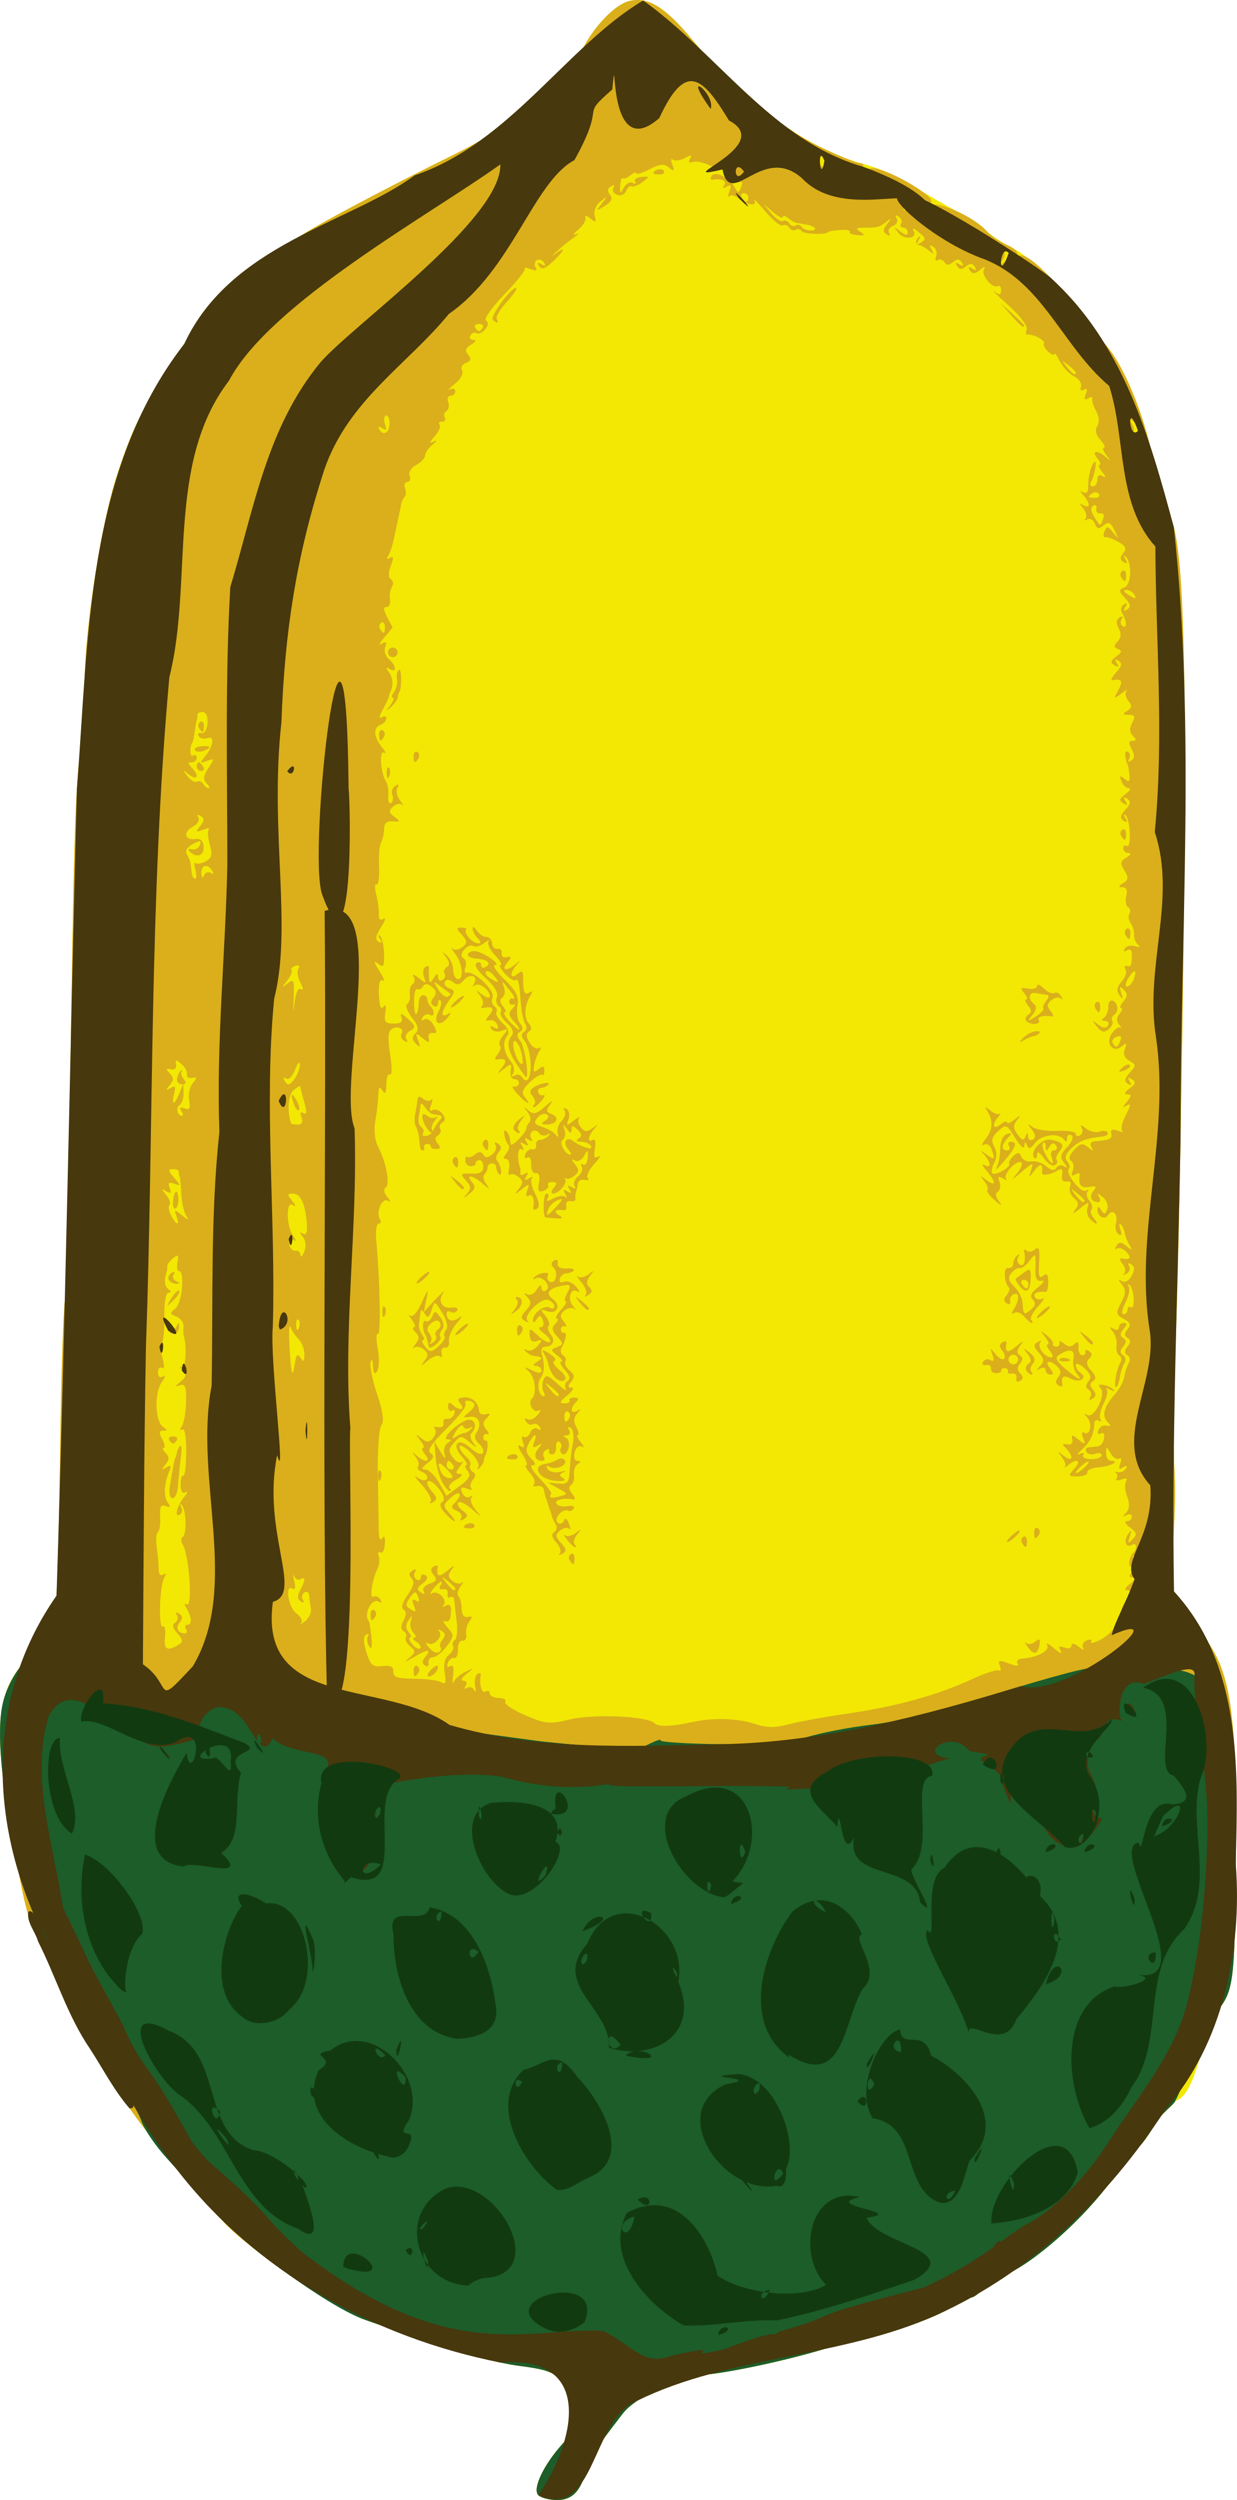 <?xml version="1.0" encoding="UTF-8" standalone="no"?>
<svg xmlns="http://www.w3.org/2000/svg" width="287.077" height="579.796">
  <path fill="#f2e804" d="M124.92 578.65c-1.432-1.432 1.292-7.138 5.721-11.988 4.047-4.43 4.148-9.579.275-13.911-2.412-2.698-3.733-3.205-10.75-4.123-4.4-.575-13.175-2.858-19.5-5.073-6.325-2.215-13.525-4.724-16-5.576-6.43-2.213-27.031-16.442-32.698-22.585-9.487-10.283-18.446-21.222-23.012-28.098-8.421-12.681-14.29-22.801-14.29-24.64 0-.995-1.63-4.829-3.623-8.519-4.43-8.205-4.837-9.55-7.817-25.841-4.742-25.924-4.358-34.809 1.823-42.162 1.775-2.111 4.307-5.388 5.628-7.282 2.699-3.872 2.678-3.562 3.367-48.056.209-13.475.659-26.525 1-29 .341-2.475.874-22.95 1.183-45.5.808-58.953 1.182-71.89 2.367-82 .58-4.95 1.059-12.138 1.063-15.974.015-12.549 3.865-37.189 7.544-48.278 4.007-12.078 5.786-15.453 17.63-33.459 4.511-6.857 13.234-14.805 20.334-18.525 1.65-.865 3.45-2.153 4-2.864.955-1.234 20-11.397 37-19.745 4.4-2.161 9.533-5.265 11.406-6.899 1.873-1.634 4.66-3.407 6.194-3.942 3.081-1.074 8.376-7.196 11.426-13.21 2.712-5.348 7.538-10.332 10.798-11.15 4.407-1.106 8.377 1.35 14.869 9.198 12.335 14.912 26.859 25.302 40.245 28.789 2.99.779 7.925 3.008 10.966 4.953 3.041 1.946 7.711 4.643 10.376 5.993 2.665 1.351 5.465 3.201 6.22 4.112.756.911 3.428 2.709 5.937 3.996 4.712 2.416 11.549 9.023 16.561 16.004 1.579 2.2 3.867 5.028 5.084 6.284 4.204 4.339 9.266 16.34 11.28 26.743 1.068 5.515 2.856 11.59 3.974 13.5 2.673 4.567 3.707 25.403 3.397 68.473-.036 4.95-.082 12.6-.103 17-.103 21.457-1.157 82.081-1.713 98.5-.811 23.978-.883 30.012-.461 38.5.192 3.85-.01 10.913-.448 15.697-.919 10.034-.07 13.135 5.24 19.134 8.269 9.342 9.627 17.325 9.366 55.038-.193 27.795-.468 29.823-4.703 34.674-.741.849-2.088 4.449-2.993 8-2.072 8.128-3.866 11.647-6.34 12.432-1.069.339-3.171 2.734-4.671 5.321-1.501 2.587-3.292 5.042-3.981 5.455-.689.413-3.383 3.737-5.987 7.386-6.42 8.996-18.339 19.567-25.117 22.276-1.748.698-3.955 2.129-4.905 3.179-.95 1.05-2.116 1.909-2.592 1.909-.476 0-2.543 1.015-4.595 2.256-3.991 2.414-11.528 5.138-17.23 6.228-1.925.368-6.875 1.744-11 3.059-9.474 3.018-25.743 6.458-30.548 6.458-4.419 0-14.734 5.239-17.576 8.927-6.622 8.591-7.981 10.664-8.518 12.989-1.133 4.909-3.185 7.084-6.681 7.084-1.802 0-3.793-.516-4.423-1.146z"/>
  <path fill="#daaf1b" d="M124.92 578.65c-1.432-1.432 1.292-7.138 5.721-11.988 4.047-4.43 4.148-9.579.275-13.911-2.412-2.698-3.733-3.205-10.75-4.123-4.4-.575-13.175-2.858-19.5-5.073-6.325-2.215-13.525-4.724-16-5.576-6.43-2.213-27.031-16.442-32.698-22.585-9.487-10.283-18.446-21.222-23.012-28.098-8.421-12.681-14.29-22.801-14.29-24.64 0-.995-1.63-4.829-3.623-8.519-4.43-8.205-4.837-9.55-7.817-25.841-4.742-25.924-4.358-34.809 1.823-42.162 1.775-2.111 4.307-5.388 5.628-7.282 2.699-3.872 2.678-3.562 3.367-48.056.209-13.475.659-26.525 1-29 .341-2.475.874-22.95 1.183-45.5.808-58.953 1.182-71.89 2.367-82 .58-4.95 1.059-12.138 1.063-15.974.015-12.549 3.865-37.189 7.544-48.278 4.007-12.078 5.786-15.453 17.63-33.459 4.511-6.857 13.234-14.805 20.334-18.525 1.65-.865 3.45-2.153 4-2.864.955-1.234 20-11.397 37-19.745 4.4-2.161 9.533-5.265 11.406-6.899 1.873-1.634 4.66-3.407 6.194-3.942 3.081-1.074 8.376-7.196 11.426-13.21 2.712-5.348 7.538-10.332 10.798-11.15 4.407-1.106 8.377 1.35 14.869 9.198 8.894 10.752 19.911 19.985 29.218 24.486 4.392 2.124 8.598 3.861 9.347 3.861.749 0 1.124.385.833.856-.291.471.558.648 1.886.394 2.765-.529 14.921 6.3 13.966 7.845-.319.516-.947.71-1.397.432-.45-.278-1.34.125-1.979.895-.816.983-.842 1.597-.088 2.063.59.365 1.009.292.93-.161-.385-2.214.273-2.472 2.094-.824 1.1.995 2 1.46 2 1.033 0-.428.787-.16 1.75.595 1.584 1.242 1.62 1.207.387-.367-.75-.956-1.731-1.512-2.181-1.234-.45.278-1.081.079-1.403-.442-2.262-3.661 8.938.475 12.77 4.715 1.002 1.109 3.134 2.56 4.737 3.224 1.603.664 2.626 1.675 2.273 2.246-.389.629-.151.735.603.269 1.532-.947 7.681 4.796 13.344 12.46 2.235 3.025 5.065 6.528 6.29 7.784 4.206 4.316 9.275 16.318 11.294 26.743 1.068 5.515 2.856 11.59 3.974 13.5 2.673 4.567 3.707 25.403 3.397 68.473-.036 4.95-.082 12.6-.103 17-.103 21.457-1.157 82.081-1.713 98.5-.811 23.978-.883 30.012-.461 38.5.192 3.85-.01 10.913-.448 15.697-.919 10.034-.07 13.135 5.24 19.134 8.269 9.342 9.627 17.325 9.366 55.038-.193 27.795-.468 29.823-4.703 34.674-.741.849-1.189 4.81-2.993 8-4.597 8.128-3.866 5.838-6.34 12.432-.394 1.05-3.171 2.734-4.671 5.321-1.501 2.587-3.292 5.042-3.981 5.455-.689.413-3.383 3.737-5.987 7.386-6.42 8.996-18.339 19.567-25.117 22.276-1.748.698-3.955 2.129-4.905 3.179-.95 1.05-2.116 1.909-2.592 1.909-.476 0-2.543 1.015-4.595 2.256-3.991 2.414-11.528 5.138-17.23 6.228-1.925.368-6.875 1.744-11 3.059-9.474 3.018-25.743 6.458-30.548 6.458-4.419 0-14.734 5.239-17.576 8.927-6.622 8.591-7.981 10.664-8.518 12.989-1.133 4.909-3.185 7.084-6.681 7.084-1.802 0-3.793-.516-4.423-1.146zm35.746-179.282c4.624-1.044 10.513-.888 14.356.38 2.912.961 4.802.995 7.98.144 2.29-.613 8.687-1.773 14.215-2.577 11.02-1.603 20.544-4.266 28.593-7.995 2.871-1.33 5.582-2.194 6.026-1.92.444.274.536-.208.204-1.072-.509-1.328-.189-1.413 2.069-.555 1.749.665 2.459.671 2.055.019-.339-.548.085-1.053.943-1.122 3.764-.302 6.66-1.892 5.881-3.23-.366-.63.389-.245 1.678.855s1.968 1.361 1.508.58c-.624-1.06-.414-1.258.828-.781.925.355 1.664.154 1.664-.453 0-.677.642-.57 1.692.281.931.755 1.383.857 1.006.227-.377-.63.01-1.412.86-1.739.85-.326 1.29-.179.977.327-.313.506.679.298 2.204-.463 1.525-.761 3.622-2.822 4.661-4.58 1.039-1.758 1.327-2.85.641-2.426-.686.424-.474-.409.471-1.852 1.276-1.948 1.383-2.623.413-2.623-.787 0-.534-.584.635-1.468 1.218-.921 1.449-1.48.62-1.5-.991-.024-.926-.427.259-1.612 1.388-1.388 1.355-3.419-.056-3.419-.275 0-.241.419.075.931.316.512.158 1.189-.353 1.505-1.047.647-.874-1.999.2-3.073 1.033-1.033.843-2.571-.235-1.905-1.429.883-2.065-.872-.909-2.505.8-1.13.883-1.008.375.548-.54 1.651-.425 1.77.656.683 1.08-1.086.969-1.568-.632-2.75-1.068-.788-1.405-1.433-.75-1.433s1.191-.477 1.191-1.059c0-.582-.562-.741-1.25-.353-.965.545-.982.416-.073-.568.805-.872.882-2.049.243-3.731-.514-1.351-.632-2.946-.263-3.543.432-.698.058-.851-1.045-.428-.944.362-1.465.252-1.158-.245.307-.497.218-1.093-.198-1.325-.416-.232-.208-.29.462-.129.67.161 1.527-.207 1.905-.818.447-.724.225-.825-.638-.292-.97.599-1.148.359-.666-.897.367-.957.249-1.463-.269-1.143-.51.315-1.391-.224-1.958-1.198-.974-1.674-1.033-1.675-1.061-.021-.017.963.495 1.75 1.136 1.75 2.332 0-.216 1.313-2.904 1.496-1.52.104-2.68.619-2.58 1.146.101.527-.9.958-2.224.958-2.255 0-2.304-.114-.778-1.8 1.717-1.897.565-2.516-1.473-.792-.655.555-.974.708-.709.342.266-.366-.076-1.383-.758-2.258-1.098-1.409-1.04-1.434.509-.22 1.996 1.565 2.393.181.5-1.744-1.002-1.02-.953-1.208.25-.95.871.187 1.372-.273 1.194-1.098-.265-1.226-.069-1.226 1.437 0 1.552 1.264 1.67 1.222 1.068-.383-.372-.991-.278-1.556.208-1.256 1.409.871 2.058-2.068.765-3.467-.895-.969-.895-1.113-0-.611 1.604.9 4.451-4.841 3.08-6.212-.684-.684-.493-.937.589-.778.881.129 1.952.62 2.381 1.091.429.472.106.488-.721.035-.825-.451-1.206-.492-.846-.09.36.402.045 1.904-.699 3.339-.744 1.434-1.081 3.047-.75 3.584.332.537.159.701-.385.366-.543-.336-1.006-.068-1.027.595-.083 2.528-.861 4.199-2.794 5.997-1.1 1.024-1.368 1.532-.595 1.13.804-.418 1.152-.322.815.224-.324.525.506.955 1.845.955s2.435-.408 2.435-.907c0-.499-.661-.653-1.468-.344-.807.31-1.734.133-2.059-.393-.325-.526-.114-1.013.468-1.081.582-.069 1.579-.181 2.214-.25.635-.069 1.271-.915 1.412-1.88.148-1.006-.187-1.48-.784-1.111-.596.368-.826.049-.537-.745.278-.764 1.123-1.245 1.88-1.068 1.054.246 1.101.043.203-.872-1.374-1.399-.753-3.643 1.795-6.486 1.004-1.12 1.962-2.92 2.13-4 .168-1.08.637-2.495 1.043-3.144.406-.649.258-1.477-.327-1.839-.749-.463-.739-1.05.032-1.98.796-.959.796-1.508 0-2-.794-.491-.79-1.048.016-2.019.852-1.027.644-1.592-.891-2.414-1.825-.977-1.879-1.313-.606-3.767 1.101-2.122 1.141-3.012.189-4.189-.928-1.147-.93-1.327-.009-.775.702.421 1.637-.096 2.253-1.247.758-1.417.729-2.168-.104-2.683-.692-.427-.887-.279-.486.37.369.597.101 1.414-.595 1.815-.696.401-.933.361-.525-.089.408-.45.219-1.448-.419-2.217-.638-.769-.747-1.32-.241-1.224 2.012.383 2.436-.129 1.209-1.457-.709-.767-1.696-1.148-2.194-.845-.497.302-.57.008-.161-.654.573-.927 1.111-.905 2.346.096 1.356 1.098 1.462 1.067.689-.201-.503-.825-1.005-2.104-1.117-2.842-.112-.738-.534-1.638-.937-2-.404-.362-.443.152-.086 1.144.415 1.156.262 1.563-.428 1.137-.592-.366-.854-1.514-.582-2.551.547-2.093-.817-3.51-1.819-1.888-.775 1.255-2.506.343-2.485-1.309.01-.812.284-.767.861.143.687 1.084.954 1.051 1.425-.177.319-.831-.155-2.106-1.053-2.834-1.184-.96-1.426-.98-.882-.073.413.688.349 1.25-.141 1.25-1.653 0-2.216-1.307-1.128-2.618.839-1.011.614-1.212-1.009-.899-1.891.364-2.58-.522-2.183-2.807.079-.453-.394-.492-1.052-.086-.81.501-.993.213-.568-.894.344-.898.167-1.916-.395-2.263-.635-.393-.373-1.348.695-2.529 1.406-1.553 1.996-1.671 3.257-.651 1.231.996 1.389.995.789-.004-.466-.776-.16-1.297.808-1.375 3.536-.283 4.046-.526 3.768-1.793-.196-.893.286-1.106 1.47-.652.968.372 1.455.37 1.081-.004-.374-.374.015-2.022.863-3.663 1.159-2.241 1.211-2.784.21-2.181-1.061.639-1.053.457.04-.89 1.109-1.367 1.12-1.692.059-1.692-.823 0-.625-.503.529-1.347 1.439-1.052 1.556-1.524.537-2.155-.918-.568-1.066-.418-.497.502.551.891.42 1.068-.411.555-.922-.57-.82-1.196.419-2.564 1.52-1.679 1.513-1.88-.089-2.777-1.127-.631-1.492-1.58-1.05-2.732.546-1.422.407-1.541-.713-.611-2.102 1.744-3.917-.793-2.224-3.108.696-.952 1.563-1.517 1.926-1.256.363.262.216-.049-.325-.692-.651-.773-.613-1.616.114-2.492.604-.728.764-1.323.354-1.323-.41 0-.169-.694.535-1.542 1.005-1.211 1.019-1.802.063-2.75-.954-.946-1.076-.775-.563.792.517 1.582.435 1.691-.39.523-.761-1.077-.624-1.941.504-3.187.851-.94 1.245-2.199.875-2.798-.37-.598-.234-.964.302-.813 1.005.283 1.174-.118 1.174-2.784 0-.924-.47-1.268-1.155-.845-.699.432-.884.275-.468-.397.378-.611 1.46-.863 2.405-.56 1.02.327 1.298.207.685-.294-.568-.464-.991-1.519-.939-2.344.052-.825-.309-2.043-.803-2.706-.494-.663-.626-1.645-.295-2.181.331-.536.187-1.231-.32-1.545s-.687-1.47-.4-2.569c.333-1.275.028-2.005-.844-2.014-1.065-.012-1.036-.226.133-.969 1.228-.781 1.277-1.314.267-2.944-1.031-1.664-.95-2.155.5-3.0.972-.567 1.184-1.023.483-1.04-.688-.017-1.25-.507-1.25-1.089 0-.582.368-.832.817-.554 1.104.682.862-6.062-.254-7.081-.505-.461-.534-.205-.068.598.565.973.44 1.173-.405.651-.922-.57-.822-1.193.411-2.555 1.233-1.362 1.333-1.985.411-2.555-.83-.513-.961-.336-.411.555.569.92.421 1.069-.497.502-1.02-.63-.902-1.103.537-2.155 1.013-.741 1.355-1.347.758-1.347-.596 0-1.368-.739-1.714-1.641-.496-1.292-.341-1.402.725-.517 1.077.894 1.304.667 1.106-1.109-.137-1.228-.32-2.233-.408-2.233-.088 0-.311-.79-.496-1.755-.185-.965.082-1.497.593-1.181.511.316.627 1.062.258 1.659-.401.649-.205.798.486.37.826-.511.861-1.27.119-2.655-.767-1.433-.715-1.939.197-1.939.933 0 .953-.282.082-1.153-.793-.793-.845-1.729-.165-3 .789-1.474.628-1.85-.797-1.862-1.458-.013-1.522-.182-.349-.924 1.117-.707 1.175-1.223.259-2.327-.647-.78-.843-1.812-.436-2.293.408-.481-.12-.215-1.172.592-1.801 1.381-1.843 1.335-.715-.783 1.143-2.146.807-2.72-1.343-2.294-.535.106-.168-.696.815-1.782 1.337-1.478 1.48-2.164.567-2.728-.83-.513-.961-.336-.411.555.569.92.421 1.069-.497.502-1.031-.637-.947-1.07.398-2.054 1.282-.937 1.381-1.364.401-1.722-1.018-.372-1.04-.756-.1-1.754.816-.867.896-1.853.247-3.064-.648-1.212-.584-2.016.201-2.501.692-.427.887-.279.486.37-.369.597-.253 1.344.258 1.659 1.049.649.929-1.326-.19-3.117-.406-.649-.211-1.507.433-1.905.781-.482.901-.287.362.585-.551.891-.42 1.068.411.555.918-.567.798-1.219-.482-2.634-1.511-1.67-1.528-1.946-.149-2.476 1.644-.631 1.826-5.738.255-7.167-.471-.428-.489-.147-.041.626.561.966.439 1.173-.388.661-.89-.55-.913-1.093-.09-2.085.858-1.034.582-1.635-1.201-2.623-1.273-.705-2.636-1.192-3.029-1.082-.393.11-.452-.482-.132-1.317.501-1.306.783-1.269 2.019.262 1.303 1.614 1.332 1.564.312-.535-.901-1.853-1.408-2.08-2.543-1.137-1.116.926-1.55.834-2.035-.43-.339-.884-1.132-1.312-1.762-.952-.63.36-.812.286-.404-.164.408-.45.183-1.509-.5-2.352-.99-1.224-.988-1.382.009-.783.688.413 1.25.364 1.25-.108s-.562-1.465-1.25-2.206c-.863-.93-.882-1.14-.06-.678.724.407 1.185-.024 1.178-1.103-.016-2.453.614-5.086 1.406-5.878.784-.784.12 3.161-.775 4.61-.339.548-.139.996.443.996s1.059-.702 1.059-1.559c0-.981.463-1.281 1.25-.808.849.51.81.209-.122-.941-.755-.931-1.038-1.692-.628-1.692s.185-.675-.5-1.5c-1.504-1.813.034-2.005 2.002-.25 1.193 1.063 1.204.989.078-.5-.728-.963-.974-1.75-.547-1.75.428 0 .056-.798-.827-1.773-1.048-1.158-1.299-2.267-.725-3.196.534-.864.431-2.23-.263-3.477-.628-1.13-1.036-2.425-.905-2.878.13-.453-.3-.492-.957-.086-.822.508-.989.203-.536-.978.433-1.128.275-1.479-.46-1.025-.672.415-.934.139-.658-.69.253-.76-.467-1.844-1.601-2.409-1.134-.565-2.626-2.144-3.316-3.508-.69-1.364-1.262-2.125-1.27-1.691-.008.434-.643.209-1.41-.5-.767-.709-1.22-1.58-1.006-1.935.411-.68-2.594-2.276-3.813-2.026-.393.081-.479-.465-.192-1.214.302-.788-1.502-3.164-4.286-5.646-2.644-2.357-4.096-3.772-3.225-3.143 1.24.895 1.583.83 1.583-.298 0-.792-.339-1.231-.753-.975-1.212.749-4-2.602-3.231-3.884.435-.725.093-.676-.902.129-1.236 1.001-1.773 1.023-2.346.096-.503-.813-.32-.941.565-.394s1.068.419.565-.394c-.544-.88-1.098-.909-2.065-.106-.967.803-1.521.774-2.065-.106-.503-.813-.32-.941.565-.394s1.068.419.565-.394c-.544-.88-1.098-.909-2.065-.106-.93.772-1.517.781-1.98.032-.362-.586-1.072-.809-1.578-.497-.506.313-.669-.085-.363-.883.306-.798.007-1.791-.666-2.206-.855-.528-.968-.333-.376.649.675 1.12.555 1.169-.595.24-.793-.641-1.779-1.203-2.192-1.25-1.003-.114-1.092-1.095-.173-1.918.409-.367.377-.035-.071.738-.548.945-.437 1.171.34.691 1.502-.928 1.469-1.095-.537-2.723-.931-.755-1.383-.857-1.006-.227 1.127 1.88-2.045 2.378-3.479.545-1.189-1.519-1.146-1.551.427-.318 1.145.898 1.75.985 1.75.25 0-.617-.477-1.122-1.059-1.122-.582 0-.8-.419-.484-.931.316-.512.049-1.257-.595-1.655-.734-.453-.903-.29-.453.438.401.65.031 1.425-.84 1.759-.857.329-1.266 1.07-.909 1.647.388.628.166.751-.554.306-.928-.573-.906-1.124.096-2.405 1.114-1.426 1.086-1.496-.201-.496-1.624 1.261-1.881 1.327-5.25 1.35-1.795.012-1.949.206-.763.956 1.178.745 1.037.906-.681.777-1.192-.09-1.991-.45-1.775-.799.216-.35-.828-.526-2.319-.392-1.492.134-2.712.334-2.712.443 0 .689-5.671.532-6.104-.169-.294-.475-.922-.624-1.396-.331s-1.149.068-1.5-.5c-.351-.568-1.021-.796-1.489-.507-.468.289-2.293-1.166-4.056-3.234s-2.922-3.236-2.576-2.597c.794 1.465-1.685 1.159-3.621-.447-.794-.659-1.763-.878-2.154-.487-.391.391-.386-.137.012-1.173.542-1.412.391-1.678-.602-1.065-.881.545-1.086.432-.611-.336.648-1.048-.598-1.618-2.729-1.248-.453.079-.539-.319-.189-.884.792-1.281 4.038.305 5.322 2.6.812 1.451.952 1.445 1.531-.064.351-.914.223-1.405-.283-1.093-.506.313-1.626-.439-2.489-1.671-.863-1.232-1.568-1.903-1.568-1.491 0 .412-1.238.123-2.75-.64-1.512-.764-3.375-1.167-4.139-.896-.904.32-1.124.063-.629-.737.582-.941.293-.98-1.229-.165-1.094.586-2.345.743-2.78.35-.435-.393-.484.136-.109 1.177.565 1.567.433 1.685-.769.687-1.144-.95-2.101-.868-4.523.384-1.69.874-3.072 1.297-3.072.94 0-.356-.604-.147-1.342.466-.738.613-1.544.912-1.79.665-.247-.247-.518.545-.603 1.759-.138 1.97-.046 2.017.852.436.554-.974 1.498-1.467 2.099-1.095.601.372.83.249.508-.271-.322-.521.337-1.016 1.464-1.101 1.968-.148 1.976-.101.192 1.204-1.022.747-2.153 1.176-2.514.953-.361-.223-.911.259-1.223 1.072-.321.836-1.232 1.222-2.099.889-.843-.323-1.24-1.06-.883-1.638.388-.628.166-.751-.554-.306-.816.504-.882 1.131-.205 1.946.704.849.351 1.605-1.201 2.572-2.085 1.299-2.122 1.271-.699-.541 1.399-1.782 1.378-1.814-.32-.481-1.06.833-1.615 2.213-1.329 3.307.408 1.559.241 1.669-.987.651-.945-.784-1.367-.83-1.171-.128.169.604-.594 1.839-1.694 2.743-1.1.905-1.325 1.37-.5 1.033.825-.336.648-.032-.394.676-1.042.708-2.864 2.187-4.049 3.287-1.185 1.1-1.345 1.368-.356.595 2.606-2.035 2.208-.828-.595 1.806-1.761 1.654-2.596 1.924-3.155 1.02-.519-.841-.346-.974.549-.421.873.539 1.068.419.585-.362-.398-.644-1.15-.907-1.671-.585-.521.322-.641 1.081-.267 1.686.454.734.053.86-1.203.378-1.036-.398-1.631-.47-1.323-.162.309.309-1.82 3.02-4.731 6.025-2.91 3.005-4.842 5.741-4.293 6.081.646.399.588 1.113-.163 2.017-.639.77-1.53 1.173-1.979.895-.45-.278-1.1-.048-1.446.511-.345.559-.039 1.03.681 1.047.783.018.583.453-.496 1.081-1.345.782-1.53 1.382-.724 2.353.802.967.671 1.46-.508 1.912-.877.337-1.272 1.122-.882 1.754.396.64-.347 2.003-1.687 3.094-1.317 1.072-1.831 1.659-1.144 1.304.688-.355 1.25-.169 1.25.413s-.498 1.059-1.107 1.059c-.609 0-.854.661-.544 1.468.31.807.126 1.738-.409 2.069-.535.331-.714 1.02-.397 1.532.316.512.024.931-.65.931-.674 0-.925.301-.557.669.368.368-.12 1.57-1.083 2.672-1.298 1.483-1.363 1.81-.252 1.257.891-.443.789-.164-.25.688-.963.789-1.75 1.931-1.75 2.539 0 .608-.935 1.605-2.078 2.216-1.19.637-1.844 1.72-1.531 2.535.3.783.062 1.423-.529 1.423-.592 0-.833.631-.538 1.402.296.771.256 1.684-.089 2.029-.345.345-.721 1.176-.836 1.848-.195 1.137-.546 2.801-1.792 8.475-.272 1.24-.815 2.772-1.206 3.405-.439.711-.271.879.44.439.843-.521.895-.036.193 1.81-.618 1.626-.611 2.736.019 3.126.538.332.644 1.136.237 1.785-.408.649-.612 1.968-.453 2.931.158.963-.206 1.75-.81 1.75-.98 0-.72.866 1.391 4.645.045.08-.819 1.17-1.919 2.422-1.1 1.252-1.361 1.901-.58 1.441 1.046-.616 1.259-.417.809.755-.336.875.038 2.129.83 2.786 1.766 1.466 1.922 3.358.191 2.318-.938-.563-.985-.391-.189.691.954 1.296 1.128 3.063.439 4.442-.138.275-.322.838-.41 1.25-.088.412-.752 1.817-1.475 3.121-.778 1.404-.866 2.093-.215 1.691.605-.374 1.1-.251 1.1.272 0 .524-.639 1.197-1.421 1.497-1.71.656-1.519 2.818.464 5.26.801.986.975 1.505.387 1.154-1.152-.689-.733 4.944.503 6.755.375.55.606 2.001.512 3.224-.094 1.223.198 1.996.648 1.718.45-.278.583-1.121.294-1.873-.288-.752.026-1.707.698-2.122.798-.493.965-.339.482.443-.407.659-.154 1.966.563 2.905.717.938.933 1.396.48 1.016-.453-.379-1.391-.16-2.084.487-1.008.941-.936 1.415.357 2.366 1.437 1.056 1.394 1.169-.383 1.013-1.382-.122-2.011.442-2.037 1.825-.021 1.101-.334 2.481-.696 3.067-.362.586-.57 3.13-.463 5.654.108 2.523-.16 4.368-.594 4.099-.435-.269-.465.787-.067 2.345.398 1.559.668 3.631.601 4.605-.078 1.129.309 1.506 1.067 1.039.654-.403.407.464-.549 1.926-1.243 1.901-1.413 2.861-.596 3.366.765.473.874.242.329-.698-.448-.772-.432-1.056.035-.631.468.425.89 2.31.938 4.188.074 2.908-.136 3.238-1.423 2.227-1.075-.845-.981-.36.326 1.685 1.01 1.58 1.363 2.581.785 2.223-.677-.419-.995.772-.893 3.344.102 2.557.471 3.556 1.026 2.777.553-.776.722-.292.466 1.333-.334 2.125-.009 2.55 1.952 2.55 1.677 0 2.189-.429 1.78-1.494-.407-1.061.03-.948 1.507.389 1.817 1.645 1.883 1.994.522 2.755-.857.48-1.255 1.364-.883 1.965.408.661.212.807-.495.369-.644-.398-.931-1.111-.638-1.585.748-1.209-.856-2.016-2.27-1.142-.832.514-.936 2.236-.357 5.897.45 2.844.437 4.936-.027 4.649-.465-.287-.852.742-.86 2.287-.011 2.027-.263 2.418-.904 1.406-.664-1.05-.903-.797-.947 1-.032 1.322-.344 4.04-.692 6.039-.384 2.201-.14 4.56.618 5.976 1.867 3.488 2.87 8.812 1.787 9.482-.555.343-.409 1.244.354 2.187.825 1.018.869 1.345.121.896-1.331-.799-2.818 2.711-1.828 4.314.343.555.213 1.009-.289 1.009s-.756 1.688-.566 3.75c.876 9.471 1.121 22.22.417 21.785-.428-.265-.457 1.275-.065 3.421.392 2.146.337 4.497-.124 5.223-.588.927-.877.575-.969-1.179-.079-1.501-.305-1.847-.566-.866-.239.899.454 4.268 1.541 7.488 1.349 3.997 1.659 6.236.976 7.058-.55.663-.925 5.843-.834 11.512.091 5.669.188 11.582.214 13.141.029 1.733.345 2.353.812 1.597.462-.747.704-.224.611 1.32-.085 1.407-.55 2.313-1.033 2.014-.484-.299-.657.082-.385.846.272.764.127 2.107-.323 2.985-1.244 2.428-1.902 7.016-.919 6.409.478-.295 1.194-.01 1.592.634.424.686.292.904-.318.527-1.68-1.038-3.688 2.953-2.306 4.584.116.138.37 1.806.563 3.709.23 2.262.049 2.97-.521 2.048-.48-.776-.607-1.839-.283-2.363.324-.524.132-.67-.425-.326-.681.421-.656 1.771.076 4.108.926 2.957 1.486 3.435 3.724 3.175 1.911-.222 2.603.133 2.52 1.294-.09 1.266.933 1.609 4.886 1.637 2.75.02 5.575.392 6.278.828.964.598 1.15.067.756-2.167-.339-1.925-.003-3.389.961-4.189.815-.677 1.255-1.598.977-2.048-.278-.45-.097-1.07.403-1.379.499-.309.7-2.252.446-4.319s-.505-4.301-.558-4.964c-.053-.663-.483-.967-.955-.676s-.734-.066-.583-.794c.151-.728-.321-1.201-1.05-1.05-.728.151-1.039-.186-.691-.75 1.018-1.648-.115-1.179-1.612.667-.755.931-.861 1.386-.236 1.011 1.37-.82 3.657 1.638 2.605 2.799-.408.45-.179.495.509.099.773-.445 1.25-.125 1.25.84 0 2.353-.398 3.093-1.472 2.735-.535-.178-.226.501.686 1.509 1.548 1.71 1.533 1.998-.221 4.324-1.034 1.37-2.468 2.512-3.186 2.537-.719.025-1.183.621-1.032 1.324.151.703-.208.98-.799.616-.753-.465-.724-1.085.098-2.074 1.542-1.858.49-1.786-2.859.195-1.946 1.151-2.216 1.188-.954.132 1.554-1.3 1.584-1.621.261-2.719-.825-.685-1.273-1.613-.995-2.063.278-.45.047-1.101-.514-1.447-.686-.424-.691-1.243-.014-2.508.677-1.266.672-2.084-.015-2.51-.634-.392-.272-1.683.954-3.404 1.372-1.926 1.656-3.092.931-3.817-.725-.725-.665-1.278.198-1.811.772-.477.988-.357.571.318-.369.597-.213 1.368.345 1.714.559.345 1.016.125 1.016-.49s.477-.823 1.06-.463c.675.417.438 1.11-.651 1.906-1.35.987-1.435 1.422-.405 2.059.832.514 1.063.414.637-.275-.369-.598.257-1.376 1.398-1.739 1.583-.503 1.81-.967.966-1.983-.781-.941-.789-1.52-.028-1.99.59-.365 1.009-.292.93.161-.39 2.247.295 2.462 2.326.729 1.445-1.233 1.794-1.334.988-.288-1.001 1.3-.98 1.838.109 2.741.745.618 1.748.79 2.229.383.481-.408.331-.025-.333.851-.665.876-.888 1.912-.497 2.303.391.391.725 1.7.741 2.908.019 1.365.567 2.081 1.449 1.89 1.043-.225 1.143.04.378 1-.572.719-.916 2.08-.762 3.025.153.945-.242 1.62-.878 1.5-.636-.12-1.105.773-1.041 1.986.064 1.213-.33 2.113-.875 2-.545-.113-1.218.42-1.496 1.184-.295.811-.061 1.115.562.73.688-.425.928.324.676 2.111-.215 1.524-.148 2.203.15 1.509.297-.694 1.514-1.731 2.703-2.305 2.093-1.01 2.101-.994.222.511-1.093.876-1.395 1.555-.691 1.555.69 0 .931.517.537 1.155-.422.682-.276.884.356.494.588-.363 1.338-.095 1.666.595.328.691.409.244.179-.993-.229-1.237.002-2.508.514-2.824.512-.316.866-.204.788.249-.394 2.27.207 4.372 1.094 3.824.55-.34 1-.141 1 .441s.927 1.059 2.059 1.059c1.132 0 1.814.397 1.514.883-.3.485 1.787 1.886 4.638 3.112 4.752 2.044 5.621 2.125 10.441.969 5.503-1.32 17.955-.757 19.599.887.89.89 4.013.791 8.749-.279l0-0zm-64.667-12.028c0-.801.382-1.22.85-.931.467.289.591.944.274 1.456-.809 1.308-1.124 1.161-1.124-.525zm3.877.057c.709-.77 1.447-1.249 1.64-1.067.593.563-.91 2.466-1.949 2.466-.539 0-.4-.63.309-1.399v0zm138.715-5.327c-.748-.976-.966-1.441-.485-1.033.481.408 1.443.27 2.137-.306.928-.77 1.202-.643 1.038.48-.363 2.472-1.239 2.752-2.69.859zm-152.592-7.73c0-.801.382-1.22.85-.931.467.289.591.944.274 1.456-.809 1.308-1.124 1.161-1.124-.525zm46.209-12.475c-.316-.512-.193-1.167.274-1.456.467-.289.85.13.85.931 0 1.686-.315 1.833-1.124.525zm-2.291-1.578c.414-.456.047-1.609-.815-2.561-1.057-1.168-1.215-1.949-.486-2.4.595-.368.744-1.2.33-1.849-.413-.649-.814-1.518-.891-1.931-.077-.412-.253-.975-.39-1.25s-.362-.95-.5-1.5-.362-1.225-.5-1.5c-.138-.275-.327-1.062-.42-1.75-.094-.688-.825-1.1-1.625-.917-.8.183-1.116-.005-.702-.419.414-.414.006-1.576-.905-2.583-.911-1.007-1.311-1.831-.887-1.831s-.003-1.18-.949-2.623c-.977-1.491-1.169-2.283-.445-1.836.912.564 1.087.3.615-.929-.362-.944-.261-1.47.225-1.17.486.3 1.153-.155 1.481-1.011.334-.871 1.11-1.241 1.759-.84.728.45.891.281.438-.453-.398-.644-1.111-.931-1.585-.638-.474.293-1.187.006-1.585-.638-.424-.686-.292-.904.318-.527.573.354 1.655-.113 2.405-1.037.75-.925.848-1.372.218-.995-1.244.746-2.63-1.694-1.566-2.758 1.202-1.202.726-5.032-.789-6.35-1.258-1.095-1.138-1.13.75-.215 1.515.734 2.25.752 2.25.055 0-.569-.562-1.042-1.25-1.05-.833-.01-.75-.338.25-.985 1.416-.915 1.312-1.071-.917-1.375-.504-.069-1.292-.535-1.75-1.035-.476-.52-.346-.632.303-.261.625.357 1.75-.105 2.5-1.027 1.172-1.441 1.147-1.595-.182-1.099-1.028.384-1.593-.049-1.686-1.292-.135-1.79-.051-1.786 1.973.099 1.162 1.083 2.371 1.712 2.685 1.398.314-.314-.302-1.209-1.368-1.989-1.067-.78-1.418-1.418-.78-1.418.647 0 .891-.7.552-1.584-.489-1.275-.773-1.324-1.453-.25-.51.804-.852.886-.861.206-.022-1.638 2.719-3.655 3.941-2.9.574.355 1.044.217 1.044-.307 0-.524-.627-1.193-1.394-1.487-1.662-.638-5.957 3.604-4.866 4.805.418.46.167.494-.556.076-1.061-.613-1.016-1.09.236-2.474 1.238-1.368 1.302-1.984.315-3.047-.874-.942-.888-1.137-.048-.665.654.367 1.653-.129 2.22-1.103.629-1.08 1.043-1.26 1.061-.462.017.72.502 1.017 1.079.661 1.457-.901-.915-3.654-2.412-2.799-.625.357-.786.264-.358-.207 1.031-1.133 3.879-1.529 3.21-.446-.287.464-.111 1.097.39 1.406 1.315.813 2.155-1.991.956-3.19-.679-.679-.645-1.234.103-1.696.631-.39.993-.115.837.637-.17.819.599 1.277 2.015 1.201 1.259-.068 2.009.157 1.667.5-.343.343-1.111.623-1.706.623-.596 0-1.271.563-1.5 1.251-.25.749.154 1.031 1.006.704.783-.3 2.058.236 2.834 1.191.776.956.895 1.429.265 1.051-1.615-.968-2.441 1.779-1.027 3.414.645.745.763 1.029.264.631-.499-.399-1.517-.219-2.262.399-1.051.873-1.09 1.442-.173 2.548.65.783.768 1.286.262 1.117-.506-.168-.919.144-.919.694s.296.901.657.781c.816-.272.539 1.815-.451 3.4-.406.649-.274 1.468.294 1.819.568.351.805 1.006.527 1.456-.278.45.17 1.378.996 2.064 1.141.947 1.229 1.574.367 2.613-.855 1.031-.831 1.367.098 1.367.678 0 .214.825-1.031 1.833-1.746 1.414-1.896 1.833-.655 1.833.885 0 1.424-.3 1.197-.667-.227-.367.258-.667 1.077-.667 1.025 0 1.167.322.456 1.033-1.446 1.446-1.292 2.897.217 2.046.978-.552.988-.423.047.594-.835.903-.901 1.864-.215 3.147.544 1.016.692 1.847.331 1.847-.362 0-.04.761.715 1.692.755.931.861 1.386.236 1.011-.656-.393-1.356.16-1.656 1.308-.297 1.135-.024 1.995.636 2.004.832.011.845.221.048.75-.61.404-.987 1.52-.839 2.481.148.96-.162 2.013-.69 2.339-.583.36-.482 1.169.258 2.06.67.807.804 1.389.299 1.293-2.238-.426-4.487.143-3.957 1.001.319.516 1.483.765 2.586.552 1.114-.215 1.741.042 1.41.578-.328.53-.964.737-1.413.459-.45-.278-1.34.125-1.979.895-.716.863-.792 1.628-.199 1.995.53.327 1.144.053 1.365-.61.237-.711.704-.418 1.138.713.405 1.055.416 1.599.025 1.208-.391-.391-1.326-.2-2.078.424-1.148.953-1.112 1.416.223 2.892 1.279 1.414 1.333 1.906.275 2.517-.723.418-.977.386-.563-.07l0.0 0zm-.379-15.122-2.373-1.333 2.439.232c2.135.203 2.462-.204 2.622-3.268.101-1.925.435-4.73.742-6.234.307-1.504.07-3.036-.527-3.405-.648-.4-.798-.205-.372.484.396.641.132 1.19-.595 1.233-.862.052-.918.239-.165.548.629.258.915 1.342.636 2.41-.279 1.067-.914 1.69-1.41 1.383-.496-.307-.663-.946-.37-1.42.293-.474.135-1.108-.352-1.408-.486-.301-.831.231-.766 1.181.065.95-.332 1.727-.882 1.727s-.876-.371-.725-.824c.151-.453-.194-.535-.766-.181-.573.354-.782 1.062-.466 1.574.316.512.174.931-.317.931-1.738 0-2.192-1.336-.967-2.85 1.02-1.26.988-1.381-.179-.678-1.065.642-1.26.44-.781-.808.876-2.284.005-2.1-1.262.267-.78 1.457-.648 2.315.536 3.5 1.097 1.097 1.19 1.569.311 1.569-.692 0 .063 1.38 1.679 3.066 1.615 1.686 2.825 3.261 2.687 3.5-.596 1.035-.117 1.212 1.873.692 2.101-.55 2.099-.569-.25-1.888zm-4.099-3.143c-1.159-1.394-.692-2.265 1.384-2.579.738-.112 1.873-.535 2.523-.941.649-.406 1.434-.328 1.744.173.715 1.157-2.252 2.346-3.67 1.47-.64-.396-.77-.181-.326.537.406.657 1.713.956 2.905.664 1.191-.292 1.552-.256.803.08-1.082.486-1.102.773-.097 1.395.778.481.212.723-1.47.629-1.505-.085-3.213-.727-3.796-1.428l-0-0zm6.683-13.157c.316-.512.193-1.167-.274-1.456-.467-.289-.85.13-.85.931 0 1.686.315 1.833 1.124.525zm-5.987-6.117c-.356-.576-.371-1.769-.033-2.65.528-1.377.985-1.265 3.25.798 1.449 1.32 2.33 1.868 1.958 1.219-.373-.649-.191-1.482.404-1.849.72-.445.507-1.303-.639-2.569-.946-1.045-1.313-1.915-.815-1.933.498-.018.104-.639-.874-1.382-1.636-1.241-1.645-1.402-.114-1.989 1.538-.59 1.541-.777.043-2.432-1.252-1.383-1.351-2.064-.436-2.979.652-.652.802-1.186.331-1.186-.47 0-.041-.9.955-2s1.499-2 1.12-2c-.38 0-.209-.9.38-1.999.895-1.673.778-1.954-.715-1.721-3.498.545-4.563 1.796-2.692 3.164 2.085 1.525 1.017 3.721-1.375 2.825-1.51-.566-1.549-.436-.325 1.068.766.941 1.107 1.997.759 2.345-.349.349-.124 1.249.5 2 1.133 1.365.496 2.818-1.235 2.818-.775 0-1.142.764-.84 1.75.697 2.277.6 4.435-.245 5.453-1.016 1.224-.518 4.297.696 4.297.325 0 .299-.472-.057-1.048zm2.562-3.413c-.657-.792-1.283-2.024-1.391-2.739-.108-.715-.569-1.895-1.023-2.624-.685-1.098-.465-1.098 1.288-.003 1.163.726 1.658 1.473 1.099 1.659-.558.186-.04 1.128 1.152 2.094 1.323 1.071 1.759 2.008 1.119 2.404-.577.357-1.587.001-2.244-.791v-0zm.968 4.084c0-.208-.787-.995-1.75-1.75-1.586-1.244-1.621-1.208-.378.378 1.306 1.666 2.128 2.195 2.128 1.372zm1.905 33.628c-.737-.963-.946-1.416-.464-1.009.481.408 1.591.183 2.467-.5 1.373-1.071 1.422-1.023.351.351-.683.876-.945 1.888-.583 2.25.362.362.413.658.114.658-.299 0-1.147-.787-1.884-1.75zm105.637.819c-.316-.512-.193-1.167.274-1.456.467-.289.85.13.85.931 0 1.686-.315 1.833-1.124.525zm-3.543-.324c0-.275.675-1.06 1.5-1.745s1.5-1.02 1.5-.745c0 .275-.675 1.06-1.5 1.745s-1.5 1.02-1.5.745zm6.333-2.201c0-.801.382-1.22.85-.931.467.289.591.944.274 1.456-.809 1.308-1.124 1.161-1.124-.525zm-132.333-1.152c0-.828 1.942-1.296 2.387-.575.289.467-.13.85-.931.85-.801 0-1.456-.123-1.456-.274zm-4.41-3.293c-1.128-1.246-1.353-2.128-.653-2.56.704-.435.472-1.453-.685-2.996-.963-1.285-2.118-2.114-2.567-1.841-.448.273-.082 1.307.815 2.298 1.307 1.444 1.37 1.952.315 2.561-.723.418-.971.381-.551-.081s-.48-2.205-2-3.872c-1.52-1.667-2.017-2.464-1.103-1.771.983.746 1.899.875 2.244.317.321-.519-.154-1.227-1.054-1.572-.901-.346-1.352-.914-1.003-1.263.349-.349.098-1.351-.559-2.226-.999-1.333-.965-1.389.209-.342 1.968 1.755 3.506 1.563 2.002-.25-.685-.825-.91-1.5-.5-1.5s.127-.787-.628-1.75c-1.219-1.555-1.192-1.609.245-.488 1.31 1.022 1.831 1.005 2.741-.092.618-.745.79-1.688.383-2.096-.408-.408-.066-.591.759-.408.825.183 1.387-.229 1.25-.917-.138-.688.256-1.137.875-1 .619.138 1.352-.375 1.63-1.139.278-.764.071-1.121-.458-.794-.53.327-.963-.075-.963-.894 0-1.025.322-1.167 1.033-.456 1.497 1.497 3.076 1.272 1.807-.258-.809-.975-.6-1.327.858-1.436 1.888-.142 3.378 1.232 3.499 3.227.033.55.715.855 1.515.679 1.151-.254 1.199-.061.228.926-.926.942-.945 1.586-.081 2.628.63.759.732 1.242.226 1.074-.506-.169-.919.144-.919.694 0 .55.296.901.657.781.559-.186.386 2.735-.205 3.469-.111.138-.258.662-.327 1.167-.069.504-.535 1.292-1.035 1.75-.517.473-.638.356-.281-.271.346-.608-.482-2.148-1.84-3.424-1.358-1.276-2.469-1.846-2.469-1.268s.67 1.608 1.489 2.288c.819.68 1.262 1.604.984 2.053-.278.45-.026 1.114.56 1.476.739.457.747 1.042.025 1.911-.572.689-.72 1.573-.329 1.964.391.391-.068.412-1.02.047-1.307-.501-1.58-.271-1.115.941.339.883 1.131 1.311 1.761.951.63-.36.807-.281.393.175-.414.456.033 1.766.993 2.91 1.496 1.784 1.378 1.758-.822-.178-1.412-1.243-2.864-1.962-3.227-1.599-.363.363.076 1.199.976 1.857 1.298.949 1.367 1.363.33 2.003-.817.505-1.063.414-.657-.243.357-.577-.099-1.337-1.013-1.687-1.266-.486-1.384-.915-.494-1.805 2.024-2.024 1.263-3.164-.841-1.26-1.88 1.701-1.902 1.935-.345 3.655.915 1.011 1.438 1.838 1.163 1.838-.275 0-1.274-.855-2.22-1.901l-0.0 0zm5.267-9.772c-.606-.73-.752-1.327-.324-1.327.428 0-.011-.872-.976-1.937-2.618-2.893-.891-4.726 1.943-2.063 1.266 1.19 2.555 1.721 2.883 1.189.327-.529-.081-1.523-.907-2.208-.876-.727-1.158-1.711-.678-2.363 1.481-2.009.75-4.131-1.321-3.84-1.847.259-1.863.186-.243-1.099.954-.757 1.441-1.669 1.083-2.027-.947-.947-2.527-.799-1.922.181.283.458-1.71 3.022-4.428 5.699-3.516 3.463-4.585 5.104-3.705 5.687.925.613.747 1.193-.705 2.301-1.39 1.061-1.532 1.483-.5 1.487.793.003 2.219 1.374 3.171 3.045l1.729 3.039 3-2.218c2.305-1.704 2.745-2.525 1.898-3.545zm-5.979 2.444c-.656-1.226-1.315-3.813-1.464-5.75l-.272-3.522 1.498 2.5c.921 1.538 1.266 1.761.895.58-.34-1.081-.042-2.276.681-2.735 1-.634 1.007-.818.034-.83-1.829-.022 2.825-4.392 4.836-4.54 1.637-.121 2.007 1.765.618 3.154-.378.378-.136 1.403.537 2.279.91 1.183.693 1.141-.846-.166-1.975-1.677-2.143-1.677-3.656 0-1.308 1.45-1.363 2.062-.313 3.493.7.954 1.663 1.404 2.141 1 .477-.404.265.053-.471 1.016-1.123 1.467-1.118 1.756.033 1.785.755.019.346.605-.909 1.302-1.255.697-1.967 1.581-1.583 1.965.384.384.414.698.067.698-.347 0-1.168-1.003-1.824-2.228h-0zm1.372-2.605c-2.049-2.147-2.542-2.09-1.667.19.347.904 1.257 1.643 2.024 1.643 1.061 0 .976-.437-.357-1.833zm1.25-1.167c-.34-.55-.816-1-1.059-1-.243 0-.441.45-.441 1s.477 1 1.059 1c.582 0 .781-.45.441-1zm2.667-7.485c.367-.008 1.042-.425 1.5-.926.478-.522.337-.626-.331-.244-.641.367-1.317.209-1.503-.35-.186-.559-.933-.065-1.659 1.098-1.095 1.754-1.095 1.971.003 1.275.728-.462 1.624-.846 1.99-.855h0zm-20.088 10.068c-.043-1.054.193-1.645.525-1.312.332.332.368 1.195.079 1.917-.319.798-.556.561-.604-.604h0zm29.921-4.191c0-.828 1.942-1.296 2.387-.575.289.467-.13.85-.931.85-.801 0-1.456-.123-1.456-.274zm135.362-14.169c.369-.597.192-1.382-.394-1.744-.742-.459-.748-1.04-.02-1.917.758-.913.496-1.756-.951-3.066-1.098-.994-1.997-1.314-1.997-.711 0 .603.457 1.379 1.016 1.724 1.89 1.168-.061 2.537-2.077 1.457-1.817-.972-2.373-.601-2.033 1.357.079.453-.34.526-.93.161-.736-.455-.752-1.051-.049-1.898.708-.853.661-1.599-.151-2.411-1.718-1.718-3.24-1.44-1.776.324.86 1.036.898 1.5.122 1.5-.617 0-1.122-.477-1.122-1.059 0-.582-.562-.741-1.25-.353-.994.561-.997.432-.014-.627.987-1.064.923-1.679-.315-3.047-1.252-1.384-1.298-1.861-.236-2.474.723-.418.982-.391.574.059-.846.933.978 3.502 2.486 3.502.558 0 .45-.663-.245-1.5-.685-.825-.91-1.5-.5-1.5s.127-.787-.628-1.75c-1.238-1.579-1.204-1.618.346-.404.945.74 1.62 1.64 1.5 2-.12.36.232.654.782.654s.862-.414.694-.919c-.169-.506.315-.404 1.074.226.966.802 1.696.83 2.432.093.736-.736 1.014-.504.926.774-.069 1.004.324 1.826.874 1.826s.876-.371.725-.824c-.151-.453.226-.515.837-.137.792.489.803.996.038 1.761-.765.765-.627 1.567.478 2.788 1.082 1.195 1.214 1.923.438 2.403-.809.5-.814 1.05-.017 2.01.803.967.774 1.521-.106 2.065-.735.454-.942.322-.532-.342v0zm-3.216-5.548c-.604-.728-.919-2.258-.699-3.4.408-2.121-.795-2.438-3.305-.872-1.058.66-.747 1.372 1.406 3.222 3.032 2.605 4.321 3.126 2.598 1.05zm-3.875-3.28c.332-.332 1.195-.368 1.917-.079.798.319.561.556-.604.604-1.054.043-1.645-.193-1.312-.525v-0zm12.939 4.586c.187-1.365.674-3.013 1.082-3.663.408-.649.324-1.439-.186-1.754-.51-.315-.8-1.359-.645-2.319.155-.96-.222-2.395-.839-3.188-.857-1.102-.827-1.265.128-.691.688.413 1.25.274 1.25-.308s.505-1.059 1.122-1.059c.807 0 .793.397-.049 1.411-.84 1.013-.861 1.602-.074 2.089.796.492.796 1.041 0 2-.772.93-.781 1.517-.032 1.98.586.362.733 1.19.327 1.839-.406.649-.873 2.054-1.039 3.12-.452 2.904-1.441 3.417-1.046.543h-0zm-22.985-.158c.151-.728-.288-1.212-.975-1.074-.688.138-1.137-.087-1-.5.138-.412-.2-.75-.75-.75s-.912.263-.806.583c.107.321-.431.583-1.194.583s-1.301-.487-1.194-1.083c.107-.596-.402-.96-1.13-.809-.728.151-1.035-.194-.681-.766.354-.573 1.139-.735 1.744-.361.728.45.873.033.428-1.234-.626-1.781-.578-1.793.679-.18.743.954 1.64 1.445 1.994 1.092.353-.353.174-1.206-.397-1.895-.722-.87-.712-1.456.034-1.916.59-.365 1.009-.292.93.161-.39 2.247.295 2.462 2.326.729 1.573-1.342 1.854-1.414.951-.244-.907 1.176-.961 1.859-.184 2.339.754.466.777 1.064.072 1.913-.702.846-.69 1.57.039 2.298.751.751.737 1.265-.049 1.751-.631.39-.993.115-.837-.637h0zm.222-4.91c-.322-.521-1.012-.684-1.533-.362-.521.322-.684 1.012-.362 1.533.322.521 1.012.684 1.533.362.521-.322.684-1.012.362-1.533zm2.095 3.155c-.316-.512-.096-1.227.49-1.589.729-.451.655-1.182-.234-2.319-1.164-1.489-1.116-1.517.464-.278 1.231.966 1.46 1.747.759 2.592-.552.665-.708 1.505-.346 1.867.362.362.385.658.05.658-.334 0-.867-.419-1.183-.931h0zm-139.763-2.186c1.001-1.3.98-1.838-.109-2.741-.745-.618-1.748-.79-2.229-.383-.481.408-.338.033.318-.832.915-1.206.919-1.848.017-2.75-.647-.647-.806-1.176-.354-1.176.452 0 .22-.787-.517-1.75s-.91-1.381-.386-.93c.558.48 1.672-.766 2.683-3 1.506-3.327 1.647-3.433 1.094-.82l-.636 3 2.794-3c1.537-1.65 2.314-2.31 1.727-1.466-1.345 1.932-.231 3.768 2.073 3.413.965-.149 1.497.147 1.181.658-.316.511-.993.67-1.505.353-.512-.316-.931-.174-.931.317 0 1.735 1.336 2.193 2.908.997.876-.666.634-.1-.536 1.259-1.171 1.358-2 3.243-1.843 4.189.157.945-.235 1.62-.872 1.5-.636-.12-1.007.456-.824 1.281.183.825-.005 1.162-.419.748-.414-.414-1.681.036-2.816 1-1.617 1.373-1.794 1.402-.819.135zm4.735-5.701c-.274-.274-.112-.989.36-1.589.509-.648.14-2.251-.908-3.946-1.745-2.821-1.774-2.828-2.476-.618-.554 1.744-.902 1.932-1.585.854-.647-1.022-.912-1.056-1.016-.132-.077.688-.224 1.812-.327 2.5-.102.688.234 1.812.747 2.5s.599 1.25.189 1.25-.175.686.521 1.525c1.13 1.361 1.466 1.344 3.129-.161 1.025-.927 1.639-1.91 1.365-2.183zm-3.64 2.441c-.282-1.403-.637-2.637-.827-2.872-.737-.914-.697-3.651.046-3.191.506.312 1.194-.149 1.53-1.025.544-1.419.753-1.399 1.91.184.802 1.096.951 2.196.39 2.871-.5.602-.677 1.327-.393 1.61s-.17 1.085-1.009 1.78c-.838.696-1.58.985-1.649.642h-0zm1.625-2.622c-.293-.474-.068-1.149.5-1.5.568-.351.76-1.079.427-1.618-.38-.615-1.134-.54-2.029.202-.98.814-1.111 1.558-.42 2.391.552.665.67 1.578.262 2.028-.408.45-.171.49.525.089.696-.401 1.027-1.117.734-1.591zm150.372.25c-1.244-1.586-1.208-1.621.378-.378.963.755 1.75 1.542 1.75 1.75 0 .823-.821.293-2.128-1.372zm-145.872-.505c0-.275.675-1.06 1.5-1.745s1.5-1.02 1.5-.745c0 .275-.675 1.06-1.5 1.745s-1.5 1.02-1.5.745zm14.333-1.201c0-.801.382-1.22.85-.931.467.289.591.944.274 1.456-.809 1.308-1.124 1.161-1.124-.525zm117.676-3.033c-.68-.819-1.704-1.199-2.277-.845-.673.416-.731.147-.165-.761 1.349-2.162 1.403-4.066.102-3.586-.643.237-1.046.971-.895 1.631.151.66-.208.901-.799.536-.745-.461-.756-1.046-.034-1.916.572-.689.805-1.488.517-1.776-1.133-1.133-1.288-4.742-.194-4.523.629.126 1.164-.295 1.189-.937.025-.642.455-1.542.956-2 .524-.479.623-.332.234.348-.372.649-.219 1.464.34 1.809.97.6 1.482-.855 1.051-2.99-.111-.55.132-.666.54-.259.408.408 1.29.286 1.961-.271.931-.773 1.154-.053.944 3.046-.208 3.06.019 3.814.923 3.064.874-.725 1.198-.347 1.198 1.396 0 1.314-.247 2.367-.55 2.338-1.982-.187-3.078.331-2.54 1.201.345.559 1.16.711 1.809.339.649-.373.164.441-1.078 1.808s-1.955 2.79-1.583 3.161c.372.372.431.676.132.676-.299 0-1.1-.67-1.78-1.489h0zm2.007-3.895c-.758-.758-.407-1.591 1.208-2.867 1.351-1.068 1.666-1.687.776-1.524-1.116.205-1.466-.608-1.367-3.175.125-3.236.043-3.329-1.321-1.5-.799 1.073-1.829 1.852-2.287 1.732-.458-.12-1.342.395-1.964 1.144-.863 1.04-.709 1.784.654 3.147.981.981 1.841 2.604 1.91 3.606.207 3.015.315 3.116 1.917 1.786 1.094-.908 1.232-1.591.474-2.349zm-3.016-3.116c-.707-.852-1.108-1.665-.892-1.807.216-.142 1.088-.785 1.938-1.429 1.29-.977 1.538-.778 1.5 1.2-.061 3.176-.986 3.916-2.546 2.036zm2-.5c0-.55-.477-1-1.059-1-.582 0-.781.45-.441 1 .34.55.816 1 1.059 1 .243 0 .441-.45.441-1zm-149.921 6.583c-.043-1.054.193-1.645.525-1.312.332.332.368 1.195.079 1.917-.319.798-.556.561-.604-.604h0zm151.921 1.162c0-.275.675-1.06 1.5-1.745s1.5-1.02 1.5-.745c0 .275-.675 1.06-1.5 1.745s-1.5 1.02-1.5.745zm-121.259-1.837c.683-.876.945-1.888.583-2.25-.362-.362-.385-.658-.05-.658 1.551 0 1.529 1.91-.035 3.137-1.536 1.204-1.594 1.178-.498-.229h-0zm15.131-1.658c-1.244-1.586-1.208-1.621.378-.378.963.755 1.75 1.542 1.75 1.75 0 .823-.821.293-2.128-1.372zm1.38-1.759c.414-.456-.032-1.766-.989-2.91s-1.338-1.748-.844-1.34c.494.408 1.614.183 2.489-.5 1.369-1.067 1.42-1.021.366.332-.866 1.112-.914 1.886-.163 2.637.751.751.671 1.29-.274 1.837-.735.425-.999.4-.585-.056v0zm-39.252-2.747c0-.275.675-1.06 1.5-1.745s1.5-1.02 1.5-.745c0 .275-.675 1.06-1.5 1.745s-1.5 1.02-1.5.745zm156.278-14.867c-.617-.617-.856-1.855-.53-2.75.473-1.303.111-1.228-1.811.372-1.435 1.195-1.901 1.349-1.157.383 1.007-1.308.967-1.848-.208-2.823-.799-.663-1.199-1.866-.89-2.674.348-.907.039-1.357-.809-1.177-.853.181-1.253-.41-1.056-1.559.226-1.317-.062-1.614-1-1.028-1.714 1.07-3.779 1.372-3.667.535.277-2.085-.33-2.305-1.652-.598-1.48 1.911-1.492 1.911-.84-.059.592-1.786.352-1.733-2.24.5-2.249 1.937-2.496 2.015-1.095.349.994-1.183 1.441-2.349.993-2.591-1.119-.605-4.31 2.895-3.482 3.819.367.409.028.373-.753-.081-1.052-.611-1.257-.401-.794.808.344.898.174 1.911-.379 2.253-.644.398-.545 1.217.276 2.282.897 1.163.61 1.088-.958-.25-1.231-1.051-2.015-2.134-1.741-2.408.274-.274-.061-1.214-.744-2.089-1.098-1.409-1.04-1.434.509-.22.963.755 1.75 1.015 1.75.579 0-.437-.787-1.694-1.75-2.794s-1.188-1.672-.5-1.27c.688.402 1.25.344 1.25-.128s-.562-1.49-1.25-2.261c-1.063-1.193-.989-1.204.5-.078 1.875 1.419 2.1 1.156 1.145-1.333-.333-.867-1.12-1.276-1.75-.91-.63.366-.463-.199.371-1.256 1.704-2.16 1.868-4.205.515-6.422-.761-1.247-.657-1.29.618-.259.844.683 1.834 1.024 2.2.758.366-.266.213.053-.342.709-1.559 1.843-1.19 3.188.492 1.792.825-.685 1.5-.91 1.5-.5s.787.127 1.75-.628c1.524-1.195 1.599-1.178.583.13-.898 1.156-.864 1.918.149 3.303.983 1.344 1.448 1.47 1.838.497.427-1.067.536-1.066.601.006.043.72.551 1.017 1.128.661.706-.436.624-1.191-.25-2.309-1.11-1.42-1.081-1.502.201-.562.825.604 3.413.996 5.75.87 2.337-.126 4.25.194 4.25.71s.457.657 1.016.311.698-1.16.308-1.809c-.41-.684-.002-.608.971.181.924.749 2.346 1.106 3.16.794.814-.313 1.689-.231 1.943.181s-.294.835-1.218.941c-3.928.45-5.195.925-7.129 2.676-1.415 1.281-1.741 2.216-1.057 3.04.543.655.731 1.447.417 1.761-.979.979 2.743 5.764 3.948 5.076.627-.358.807-.283.399.167-.408.45-.231 1.433.393 2.184.624.751.849 1.651.5 2-.349.349-.133 1.238.48 1.976 1.349 1.625.715 1.788-.853.22v0zm-1.278-4.256c0-.208-.787-.995-1.75-1.75-1.586-1.244-1.621-1.208-.378.378 1.306 1.666 2.128 2.195 2.128 1.372zm-17.46-8.573c-.182-.302.257-1.092.975-1.755 1.023-.945 1.419-.908 1.833.171.29.757 1.343 1.243 2.34 1.08.997-.163 2.555.352 3.463 1.145 1.128.985 1.862 1.098 2.319.359.368-.595 1.2-.763 1.849-.373.838.503.824.267-.051-.814-1.002-1.238-.863-1.919.74-3.639 1.152-1.236 1.56-2.371.982-2.728-.544-.336-.997-.023-1.005.697-.01.83-.284.931-.75.276-1.17-1.646-5.273-1.134-6.714.836-.984 1.346-1.451 1.473-1.84.5-.383-.956-.544-.903-.605.197-.045.825-1.004-.011-2.13-1.859-1.966-3.225-2.124-3.29-3.964-1.624-1.472 1.332-1.684 2.169-.913 3.609.669 1.25.67 2.496.003 3.743-.55 1.028-.742 2.126-.427 2.441.68.68 4.376-1.463 3.897-2.26h0zm-2.937.95c.453-.825.84-2.812.86-4.416.021-1.697.664-3.108 1.536-3.375 1.211-.371 1.259-.203.25.866-1.528 1.62-1.614 2.925-.191 2.925.582 0 .781-.45.441-1-.34-.55-.141-1 .441-1 1.647 0 1.209 1.241-1.587 4.5-1.416 1.65-2.203 2.325-1.751 1.5zm10.965-2.206c-.931-1.329-1.568-1.674-1.568-.85 0 .764-.261 1.128-.581.808-1.301-1.301 1.629-4.628 3.72-4.225 2.898.558 3.348 1.181 2.012 2.791-.624.751-.883 1.617-.576 1.924.307.307.109.835-.44 1.175-.549.339-1.704-.391-2.567-1.622zm1.793-.294c-.317-.825-.051-1.5.59-1.5s.858-.498.482-1.107c-.477-.772-.944-.696-1.544.25-.714 1.126-.862 1.116-.875-.06-.008-.779-.277-1.155-.596-.836-.32.32-.079 1.52.535 2.667 1.286 2.403 2.261 2.809 1.407.586zm-117.431 14.037c-.689-.372-.506-5.537.196-5.537.545 0 .685.495.311 1.1-.49.793-.125.803 1.31.035 1.094-.586 2.346-.743 2.781-.35.435.393.425.083-.023-.69-.585-1.008-.445-1.176.494-.595.921.569 1.069.421.5-.5-.569-.921-.421-1.069.5-.5.815.504 1.066.416.666-.232-.354-.573.022-1.593.834-2.268.813-.675 1.188-1.695.834-2.268-.354-.573-.217-.778.303-.456.521.322 1.016-.396 1.099-1.595.137-1.953.048-1.996-.854-.41-.569 1.001-1.523 1.461-2.195 1.058-.82-.492-.797-.229.074.846 1.022 1.262 1.004 1.774-.092 2.683-.745.618-1.65.903-2.012.633-.362-.27-.437-.195-.167.167.628.841-1.419 3.342-2.736 3.342-.613 0-.572-.515.107-1.333.835-1.006.753-1.333-.334-1.333-.792 0-1.238.328-.99.729.248.401-.229.989-1.059 1.308-1.154.443-1.404.002-1.065-1.872.278-1.535.004-2.366-.735-2.224-.649.125-1.126-.776-1.062-2.001.066-1.249-.32-1.957-.88-1.611-.549.339-.77-.009-.493-.773.278-.764 1.011-1.277 1.63-1.139.619.138 1.012-.292.875-.955-.138-.662.275-1.225.917-1.25.642-.025 1.542-.455 2-.956.479-.524.332-.623-.348-.234-.649.372-1.468.212-1.819-.356-.351-.568-1.064-.769-1.585-.447-.521.322-.645 1.074-.276 1.671.429.694.198.793-.638.276-.921-.569-1.069-.421-.5.5.569.921.421 1.069-.5.5-.921-.569-1.069-.421-.5.5.485.785.415 1.066-.175.701-.818-.506-1.02 2.489-.29 4.299.111.275.137.871.059 1.324-.079.453.387.496 1.036.096.789-.488.912-.296.37.58-.58.939-.412 1.079.595.494.772-.448 1.085-.461.694-.028-.391.433-.055 2.055.746 3.604.948 1.834 1.1 3.037.435 3.448-.562.347-.957.26-.878-.193.35-2.016-.175-3.392-1.082-2.831-.594.367-.719-.108-.313-1.191.617-1.644.506-1.671-1.261-.302-1.758 1.361-1.82 1.35-.675-.117 1.022-1.31 1.005-1.831-.092-2.741-.745-.618-1.636-.842-1.981-.497-.345.345-.442-.334-.215-1.509.226-1.174-.068-2.135-.654-2.135-.729 0-.714-.423.049-1.342.613-.738.805-1.651.427-2.029-.378-.378-.79-1.39-.916-2.25-.126-.859.074-1.259.446-.888.371.371.731 1.087.8 1.592.069.504.181 1.174.25 1.488.168.768 3.625-2.729 3.625-3.667 0-.406.334-1.072.741-1.479.408-.408.204-1.458-.452-2.333-.997-1.33-.964-1.388.202-.349 1.13 1.007 1.875.817 3.922-1 1.39-1.234 1.927-1.461 1.194-.505-1.13 1.475-1.089 1.832.275 2.355 1.964.754 1.138 2.413-1.191 2.392-1.33-.012-1.401-.199-.334-.875.824-.522.967-1.101.363-1.474-.546-.338-1.518.018-2.159.791-.932 1.123-.705 1.549 1.137 2.124 1.266.395 2.674 1.221 3.129 1.834.539.727.685.596.42-.376-.224-.82.196-2.094.933-2.831.737-.737 1.041-1.823.676-2.413-.384-.622-.196-.785.447-.387.611.378.821 1.46.467 2.405-.58 1.549-.453 1.573 1.294.251 1.065-.807 1.604-1.073 1.196-.592-.408.481-.236 1.484.383 2.229.891 1.074 1.459 1.103 2.741.14 1.358-1.019 1.417-.989.367.188-1.461 1.638-1.676 3.383-.313 2.54.532-.329.733.546.466 2.021-.348 1.918-.135 2.406.813 1.859.706-.408.267.377-.975 1.744s-1.918 2.827-1.5 3.245c.418.418.105.609-.695.426-.8-.183-1.531.229-1.625.917-.094.688-.28 1.587-.414 2-.134.412-.19 1.087-.125 1.5.065.412-.444.637-1.132.5-.688-.138-1.137.312-1 1 .138.688-.087 1.197-.5 1.132-1.962-.31-2.602.243-1.263 1.089 1.169.739 1.008.904-.75.772-1.231-.093-2.268-.185-2.306-.206l0-0zm2.608-2.58c1.519-1.678 1.56-1.932.232-1.423-.889.341-1.862 1.261-2.163 2.043-.747 1.947-.248 1.787 1.93-.62zm2.592-13.299c-1.315-1.584-.303-3.014 1.277-1.805 1.829 1.4 4.751 2.212 4.085 1.135-.336-.544-1.372-.995-2.302-1.004-1.09-.01-1.286-.276-.552-.75.825-.532.756-1.09-.25-2.024-1.134-1.053-1.392-1.053-1.405 0-.011.926-.319.867-1.094-.211-.916-1.274-.996-1.241-.528.218.303.945.099 1.997-.454 2.339-.944.583.582 3.443 1.837 3.443.275 0-.001-.604-.614-1.342zm-23.395 10.357c.989-1.11.932-1.724-.282-3.066-1.388-1.534-1.279-1.668 1.263-1.564 2.026.083 2.782-.361 2.782-1.636 0-.963-.449-1.637-.999-1.5-.55.138-.912.512-.806.833.107.321-.381.583-1.083.583s-1.278-.6-1.278-1.333c0-.733.221-1.112.491-.842.27.27 1.055.023 1.744-.549.872-.724 1.459-.706 1.931.057.487.788 1.072.77 2.078-.065.77-.639 1.11-1.63.756-2.203-.383-.62-.156-.74.56-.298.845.522.893 1.117.163 1.997-.572.689-.731 1.562-.353 1.94.378.378.79 1.39.916 2.25.126.859-.074 1.259-.446.888-.371-.371-.675-1.087-.675-1.592 0-.504-.45-.917-1-.917s-1 .412-1 .917c0 .504-.334 1.25-.741 1.658-.408.408-.19 1.458.483 2.333.919 1.196.711 1.156-.837-.158-2.444-2.075-4.132-2.332-2.514-.383.871 1.05.725 1.677-.628 2.702-1.495 1.132-1.575 1.124-.526-.054v0zm-2.864-2.765c-1.244-1.586-1.208-1.621.378-.378.963.755 1.75 1.542 1.75 1.75 0 .823-.821.293-2.128-1.372zm-.33-4.181c-.316-.512-.193-1.167.274-1.456.467-.289.85.13.85.931 0 1.686-.315 1.833-1.124.525zm-7.668-3.569c-.069-.275-.188-1.288-.265-2.25-.077-.963-.413-2.2-.745-2.75-.333-.55-.412-1.9-.176-3 .236-1.1.478-2.555.537-3.234.073-.83.493-.915 1.283-.259.646.536 1.495.656 1.886.265.391-.391.386.137-.012 1.173-.467 1.218-.349 1.653.334 1.231.581-.359 1.579-.023 2.219.747.809.975.839 1.6.097 2.058-.586.362-.825 1.046-.532 1.52.293.474.053 1.158-.532 1.52-.735.454-.745 1.044-.032 1.902.742.894.63 1.244-.396 1.244-.786 0-1.341-.263-1.234-.583.107-.321-.256-.583-.806-.583s-.887.338-.75.75c.138.412.025.75-.25.75s-.556-.225-.625-.5zm2.96-4.022c.184-.538.802-1.541 1.372-2.228 1.012-1.219.899-1.367-1.244-1.625-.57-.069-1.463-.8-1.985-1.625s-.99-1.05-1.04-.5c-.051.55-.242 1.786-.426 2.746-.184.96.083 2.004.593 2.319.51.315.693.952.406 1.416-.287.464.044.76.734.659.69-.101 1.406-.624 1.59-1.162zm-1.498-.728c-1.379-2.208-1.325-3.985.085-2.814.694.576 1.655.714 2.137.306.481-.408.331-.025-.333.851-.665.876-.912 1.888-.55 2.25.362.362.385.658.05.658-.334 0-.959-.562-1.389-1.25zm13.206 4.319c-.316-.512-.193-1.167.274-1.456.467-.289.85.13.85.931 0 1.686-.315 1.833-1.124.525zm7.027-3.956c-.301-.488.235-1.5 1.191-2.25 1.536-1.204 1.594-1.178.498.229-.683.876-.945 1.888-.583 2.25.362.362.385.658.05.658-.334 0-.854-.399-1.156-.887h0zm4.755-5.771c.362-.362.19-1.222-.382-1.911-.735-.885-.659-1.491.259-2.064 1.639-1.023 4.21-1.445 3.307-.542-.371.371-1.087.675-1.592.675-.504 0-.804.45-.667 1 .138.55.664.862 1.169.694.506-.169.338.394-.372 1.25-.71.856-1.537 1.556-1.836 1.556-.299 0-.248-.296.114-.658zm-3.892-2.416c-1.032-1.141-1.44-1.928-.905-1.75.535.178 1.084-.126 1.222-.676.138-.55-.312-1.01-1-1.022-.688-.012-1.097-.888-.911-1.946.305-1.733.156-1.78-1.5-.478-1.686 1.326-1.725 1.301-.466-.304 1.285-1.638.868-2.223-1.292-1.812-.506.096-.397-.454.241-1.224.638-.769.875-1.684.527-2.032-.349-.349-.007-1.404.759-2.345 1.224-1.504 1.184-1.633-.325-1.068-.945.354-2.027.144-2.405-.467-.44-.713-.226-.826.598-.317.861.532 1.118.336.78-.595-.278-.764-1.087-1.251-1.799-1.083-1.058.25-1.058.022-.003-1.25 1.231-1.483.73-2.032-1.453-1.592-.55.111-.666-.132-.259-.54.408-.408.183-1.458-.5-2.333-1.098-1.409-1.04-1.434.509-.22.963.755 1.75.922 1.75.372 0-1.508-2.569-3.332-3.502-2.486-.45.408-.514.21-.142-.44 1.042-1.818-.968-2.492-2.375-.796-.901 1.086-1.599 1.208-2.524.44-.781-.648-1.505-.693-1.862-.117-.321.519.117 1.213.973 1.541 1.408.54 1.407.81-.006 2.827-1.88 2.684-2.028 4.183-.312 3.152.86-.516.824-.226-.113.93-1.827 2.253-3.433 1.126-2.058-1.443.596-1.114.822-2.286.503-2.606-.32-.32-.581-.029-.581.645 0 .674-.472.934-1.049.578-.73-.451-.726-1.037.012-1.926.765-.922.664-1.608-.362-2.46-.988-.82-1.624-.856-2.081-.116-.362.586-.981.866-1.375.622-.394-.244-.717 1.078-.717 2.936s.241 3.138.536 2.843c.295-.295.536-1.398.536-2.452 0-1.054.45-1.917 1-1.917s1 .412 1 .917c0 .504.338 1.254.75 1.667 1.073 1.073.928 2.645-.181 1.959-.512-.316-1.257-.049-1.655.595-.44.712-.291.903.381.488.607-.375 1.596.237 2.197 1.36.844 1.578.799 1.982-.2 1.778-.711-.145-1.155.374-.986 1.155.265 1.226.069 1.226-1.437 0-1.569-1.277-1.669-1.219-.997.581.599 1.605.498 1.753-.513.75-.951-.944-.977-1.532-.107-2.403.87-.87.667-1.77-.83-3.673-1.09-1.386-1.583-2.78-1.094-3.097.488-.318.767-1.363.619-2.323-.148-.96.148-2.004.658-2.319.51-.315.609-1.104.219-1.754-.39-.649.137-.506 1.171.319 1.701 1.358 1.818 1.337 1.236-.218-.354-.945-.202-1.991.338-2.324.54-.334.917-.235.838.218-.079.453-.083 1.499-.009 2.324.119 1.333.241 1.333 1.103 0 .704-1.09.974-1.142.985-.191.008.72.473 1.026 1.032.681s.777-1.016.484-1.49c-.293-.474-.053-1.158.532-1.52.734-.453.676-1.175-.185-2.319-1.071-1.422-1.042-1.474.201-.361.798.715 1.452 2.178 1.452 3.25 0 1.073.449 2.062.999 2.2 1.536.385 1.217-3.507-.471-5.75-.828-1.1-1.102-1.666-.609-1.259.494.408 1.513.231 2.265-.393 1.15-.955 1.124-1.403-.162-2.825-1.351-1.493-1.354-1.69-.025-1.69.827 0 1.283.221 1.013.491-.69.69 1.512 3.175 2.814 3.175.702 0 .659-.418-.122-1.2-.66-.66-1.193-1.673-1.185-2.25.008-.578.442-.375.964.45s1.527 1.5 2.235 1.5c.708 0 1.307.675 1.332 1.5.025.825.588 1.387 1.25 1.25.662-.138 1.092.312.955 1-.138.688.389 1.112 1.169.944 1.174-.253 1.196-.037.128 1.25-1.541 1.857-.059 2.084 2.003.306 1.217-1.049 1.249-1.017.2.2-1.685 1.955-1.594 3.58.121 2.157 1.073-.891 1.369-.755 1.363.628-.016 3.573.291 4.368 1.421 3.67.79-.488.878-.271.279.691-1.381 2.215-1.556 5.052-.399 6.446.723.871.734 1.483.034 1.915-.689.426-.639 1.258.152 2.524.649 1.039 1.609 1.624 2.134 1.299.583-.36.613-.043.079.815-.482.772-1.007 2.252-1.169 3.289-.23 1.478-.003 1.643 1.054.766 1.027-.852 1.348-.765 1.348.366 0 .816-.229 1.255-.509.975-.28-.28-1.549.468-2.821 1.663-1.763 1.656-2.048 2.489-1.202 3.509 1.789 2.155.353 1.534-1.702-.737h0zm3.038-7.345c-.097-1.936-.714-4.168-1.372-4.961-.829-.999-.869-1.644-.132-2.1.586-.362.72-1.19.299-1.839-.421-.649-.871-2.531-1-4.181-.441-5.673-.602-6.411-1.3-5.98-.385.238-1.505-.457-2.488-1.544-.984-1.087-1.415-1.976-.959-1.976.456 0-.153-1.046-1.354-2.324-1.201-1.278-1.842-2.726-1.424-3.217.418-.491-.009-.306-.947.41-.938.717-2.125 1.044-2.637.728-.512-.316-1.453.055-2.092.825-.757.912-.811 1.617-.157 2.021.553.342.744 1.3.426 2.13-.318.83-.178 1.378.313 1.218 1.656-.54 6.602 4.118 6.01 5.66-.313.817-.132 1.755.403 2.086.535.331.751.96.48 1.398-.271.438.395 1.601 1.48 2.583 1.302 1.178 1.653 2.17 1.033 2.918-1.188 1.431-.842 3.909.827 5.919.711.856.959 2.096.552 2.755-.452.731-.317.937.345.527.597-.369 1.373-.206 1.724.362 1.159 1.875 2.15.157 1.971-3.419zm-3.067.669c-2.209-3.327-2.602-5.307-1.351-6.814.62-.747.269-1.739-1.033-2.918-1.085-.982-1.751-2.144-1.48-2.583.271-.438.055-1.068-.48-1.398-.535-.331-.711-1.284-.391-2.118.36-.937-.638-2.606-2.611-4.367-1.927-1.721-2.77-3.112-2.126-3.51.587-.363 1.067-.157 1.067.458s.48.821 1.067.459c1.442-.891.417-1.757-2.317-1.959-1.237-.091-2.038-.578-1.779-1.083.259-.504 1.142-.763 1.964-.574 2.144.492 5.748 3.157 4.27 3.157-.682 0 .323 1.518 2.234 3.374 2.745 2.666 3.371 3.947 2.98 6.102-.272 1.5-.006 3.316.592 4.037.783.943.78 1.499-.011 1.987-.785.485-.756 1.089.099 2.12.961 1.158 2.113 8.38 1.337 8.38-.113 0-1.028-1.238-2.032-2.75h-0zm1.062-2.427c-.534-2.775-2.181-4.494-2.004-2.091.133 1.799 1.313 4.268 2.04 4.268.211 0 .195-.979-.036-2.177h-0zm-1.797-7.637c-1.305-1.442-1.388-2.071-.405-3.071.68-.692.786-1.113.236-.936-.55.177-1-.129-1-.679s.414-.862.919-.694c.506.169.295-.506-.467-1.5-2.168-2.825-2.311-2.919-1.655-1.088.339.945.163 1.997-.389 2.339-.653.404-.595 1.115.166 2.032.644.776.821 1.411.394 1.411-.428 0 .037.9 1.033 2 .995 1.1 2.035 2 2.31 2 .275 0-.239-.816-1.141-1.814zm-4.689-10.711c-.696-.838-1.525-1.264-1.843-.946-.318.318.083.997.892 1.509 2.117 1.339 2.394 1.175.951-.563zm-10.163 4.141c-.174-.101-1.176-.843-2.227-1.65-1.806-1.387-1.836-1.348-.55.718.748 1.202 1.751 1.944 2.227 1.65.477-.294.724-.618.55-.718zm155.917 17.259c.678-.683 1.485-.991 1.793-.683s-.247.867-1.233 1.243c-1.425.543-1.54.428-.56-.56zm-22.993-6.919c.682-.735 1.961-1.442 2.842-1.572.881-.129 1.298.069.927.44-.371.371-.975.682-1.342.69-.367.008-1.342.412-2.167.897-1.216.714-1.265.628-.26-.455zm17.143-2.695c-1.239-1.579-1.21-1.628.278-.464 1.118.874 1.873.956 2.309.25.356-.577.059-1.055-.661-1.064-.83-.01-.931-.284-.276-.75.568-.404 1.018-1.522 1-2.485-.018-.963.407-1.637.945-1.5 1.301.333 1.585 2.593.417 3.315-.51.315-.7.941-.422 1.391.278.45-.105 1.324-.851 1.943-1.035.859-1.684.708-2.739-.637zm-16.443-1.36c-.26-.42.007-1.06.593-1.422.741-.458.708-1.088-.106-2.069-.644-.776-.836-1.411-.426-1.411s.2-.657-.467-1.46c-1.005-1.211-.856-1.391.878-1.057 1.149.221 2.089-.054 2.089-.612 0-.558.711-.303 1.581.567.869.869 1.963 1.344 2.431 1.055.468-.289 1.179.044 1.58.741.401.696.361.933-.089.525-.45-.408-1.428-.236-2.173.383-1.051.873-1.09 1.442-.173 2.548.65.783.768 1.345.262 1.249-1.94-.369-3.515.098-3.022.895.283.458-.16.833-.985.833s-1.713-.344-1.972-.764zm4.024-2.773c-.245-.245.055-1.05.668-1.788.613-.738.721-1.376.241-1.419-.48-.042-1.646-.225-2.591-.407-1.771-.341-2.006 1.462-.345 2.657.547.394.34 1.395-.5 2.411-1.331 1.61-1.274 1.636.769.364 1.212-.755 2.004-1.573 1.759-1.819zm12.08-.061c-.316-.512-.193-1.167.274-1.456.467-.289.85.13.85.931 0 1.686-.315 1.833-1.124.525zm-149.543-.324c0-.275.675-1.06 1.5-1.745s1.5-1.02 1.5-.745c0 .275-.675 1.06-1.5 1.745s-1.5 1.02-1.5.745zm156.543-16.676c-.316-.512-.193-1.167.274-1.456.467-.289.85.13.85.931 0 1.686-.315 1.833-1.124.525zm-1-23c-.316-.512-.193-1.167.274-1.456.467-.289.85.13.85.931 0 1.686-.315 1.833-1.124.525zm-170.464-14.486c-.043-1.054.193-1.645.525-1.312.332.332.368 1.195.079 1.917-.319.798-.556.561-.604-.604h0zm6.254-4.039c0-.801.382-1.22.85-.931.467.289.591.944.274 1.456-.809 1.308-1.124 1.161-1.124-.525zm-8-5c0-.801.382-1.22.85-.931.467.289.591.944.274 1.456-.809 1.308-1.124 1.161-1.124-.525zm2.587-6.794c.728-.963.989-1.75.579-1.75s-.298-.562.249-1.25.867-2.036.712-2.996c-.155-.96.057-1.956.472-2.212.643-.397.682 4.495.042 5.208-.123.138-.28.677-.349 1.2-.069.522-.778 1.535-1.577 2.25-1.253 1.122-1.271 1.061-.128-.45h-0zm-.368-11.665c-.322-.521-.159-1.211.362-1.533.521-.322 1.211-.159 1.533.362.322.521.159 1.211-.362 1.533-.521.322-1.211.159-1.533-.362zm169.99-18.016c-.316-.512-.193-1.167.274-1.456.467-.289.85.13.85.931 0 1.686-.315 1.833-1.124.525zm-25.618-60.819-2.424-2.75 2.75 2.424c1.512 1.333 2.75 2.571 2.75 2.75 0 .784-.81.146-3.076-2.424zm-120.214 1.127c-.719-.719 4.112-7.377 5.352-7.377.454 0-.479 1.427-2.072 3.171-1.593 1.744-2.666 3.544-2.385 4 .6.971.006 1.107-.896.205zm37.29-33.984c0-.828 1.942-1.296 2.387-.575.289.467-.13.85-.931.85-.801 0-1.456-.123-1.456-.274zm-49.425 341.85c-.307-.307-.09-1.122.482-1.811.735-.886.659-1.473-.259-2.002-.714-.412-.965-.381-.557.069 1.052 1.162-1.235 3.62-2.605 2.799-.625-.375-.523.075.227 1 .75.925 1.792 1.416 2.317 1.092.524-.324.702-.84.395-1.147v-0zm-60.76-.619c1.059-.661.997-1.172-.315-2.623-1.094-1.209-1.274-2.021-.549-2.47.595-.368.78-1.157.411-1.754-.41-.663-.203-.796.532-.342.845.522.893 1.117.163 1.997-1.054 1.27-.463 2.569 1.168 2.569.491 0 .614-.45.274-1s-.181-1 .352-1c1.121 0 .984-1.87-.285-3.905-.546-.876-.506-1.176.107-.797 1.431.884.571-11.516-.969-13.98-.406-.649-.393-1.394.028-1.655 1.006-.622.823-6.463-.233-7.42-.452-.409-.517-.213-.145.437.372.649.259 1.439-.252 1.755-1.389.858-.728-1.973.94-4.027.801-.986.95-1.49.331-1.119-.711.426-1.125-.232-1.125-1.79 0-1.355.281-2.29.625-2.078.344.212.648-2.242.677-5.455.031-3.473-.336-5.601-.904-5.25-.585.362-.615.046-.078-.814.483-.772.914-3.331.959-5.686.065-3.455-.22-4.179-1.474-3.748-1.212.417-1.177.24.161-.803 1.358-1.059 1.462-1.611.5-2.649-.668-.722-.742-1.049-.163-.729.878.487 1.198-5.223.409-7.29-.105-.275-.12-1.232-.034-2.127.086-.895-.649-1.939-1.635-2.321-1.584-.614-1.615-.831-.265-1.873 1.547-1.194 2.278-8.679.847-8.679-.418 0-.579-.94-.358-2.089.33-1.713.145-1.876-1.025-.904-.785.652-1.389 1.479-1.341 1.839.048.36-.023.992-.157 1.404-.633 1.951-.471 3.313.473 3.985.705.501.697.74-.026.75-.629.009-1.019 2.279-.961 5.586.054 3.064-.224 5.77-.617 6.013-.394.243-.328 1.795.146 3.448.528 1.842.5 2.782-.074 2.428-.515-.318-.936.15-.936 1.04 0 .983.46 1.334 1.173.893.645-.399.501.235-.321 1.407-1.746 2.493-1.509 9.166.369 10.358 1.036.658 1.035.814-.007.827-.975.012-1.027.498-.215 2.015.589 1.1.74 2 .335 2-.404 0-.206.529.441 1.176.902.902.89 1.53-.05 2.692-1.002 1.239-.967 1.359.194.66 1.109-.669 1.249-.437.641 1.058-1.189 2.921-1.279 5.776-.227 7.187.685.918.536 1.114-.534.704-1.134-.435-1.44.157-1.3 2.516.101 1.697-.137 3.284-.529 3.526-.392.242-.5 1.912-.239 3.711.26 1.799.455 4.068.432 5.042-.024 1.034.414 1.49 1.052 1.095.714-.441.803-.205.257.678-1.108 1.793-1.411 12.035-.336 11.37.46-.284.683.806.494 2.424-.342 2.939.541 3.433 3.185 1.783h0zm-2.096-36.539c.717-4.55 1.109-6.577 1.323-6.833.115-.138.265-.662.333-1.167.069-.504.409-1.201.757-1.548.347-.347.426.853.175 2.667-.251 1.814-.536 4.686-.632 6.382-.096 1.696-.667 3.083-1.269 3.083-.615 0-.916-1.132-.687-2.583h0zm-.116-10.917c-.283-.458.12-.833.897-.833.777 0 1.18.375.897.833-.283.458-.687.833-.897.833-.21 0-.614-.375-.897-.833zm-.188-25.305c-.431-.698-.292-.904.345-.51.588.363 1.297.095 1.576-.595.362-.899.529-.918.585-.065.114 1.721-1.656 2.548-2.506 1.171v-0zm.686-7.566c.728-1.212 1.539-1.989 1.802-1.726.263.263-.333 1.255-1.324 2.205-1.722 1.649-1.743 1.628-.478-.478zm-.558-4.226c-.316-.512-.049-1.257.595-1.655.698-.431.904-.292.51.345-.363.588-.095 1.297.595 1.576.899.362.918.529.065.585-.655.043-1.45-.34-1.766-.852h-0zm57.428 83.892c-.809-.512-1.044-.937-.521-.946.522-.008.445-.52-.172-1.137-.617-.617-.89-1.855-.606-2.75.436-1.376.355-1.401-.521-.162-.719 1.017-.71 1.86.028 2.75.586.706.73 1.284.32 1.284s-.176.686.52 1.524c.696.838 1.525 1.264 1.843.946.318-.318-.083-.997-.892-1.509h0zm-24.489-7.755c-.181-.938-.363-2.295-.405-3.015-.042-.72-.534-1.026-1.093-.681-.559.345-.714 1.117-.345 1.714.401.649.205.798-.486.37-.809-.5-.856-1.278-.154-2.589 1.249-2.333 1.282-3.296.088-2.558-.503.311-1.174-0-1.491-.691-.317-.691-.307-.187.022 1.119.362 1.437.21 2.135-.384 1.768-1.848-1.142-.988 4.414.887 5.727 1.028.72 1.534 1.704 1.125 2.186-.409.483.001.31.911-.383.91-.693 1.507-2.029 1.327-2.967h0zm23.817-.87c-.426-1.111-.254-1.426.52-.948.762.471.951.174.552-.865-.538-1.402-.754-1.38-1.903.192-.973 1.331-1.006 1.958-.132 2.514 1.627 1.035 1.683.983.963-.892zm9.701-3.714c0-.208-.787-.995-1.75-1.75-1.586-1.244-1.621-1.208-.378.378 1.306 1.666 2.128 2.195 2.128 1.372zm147-29.367c0-.275-.675.06-1.5.745s-1.5 1.47-1.5 1.745c0 .275.675-.06 1.5-.745s1.5-1.47 1.5-1.745zm-182.932-24.179c.696 1.1.905.928.917-.754.008-1.198-.587-2.781-1.324-3.518-.737-.737-1.594-2.006-1.905-2.821-.311-.815-.427.993-.257 4.018.397 7.08.698 8.196 1.234 4.576.326-2.2.657-2.572 1.335-1.5zm-.464-8.805c-.332-.332-.569.258-.525 1.312.048 1.165.285 1.402.604.604.289-.722.253-1.584-.079-1.917h-0zm192.396-2.33c0-.582.351-.842.78-.577 1.045.646.795-4.143-.266-5.107-.459-.416-.56-.275-.225.314.335.589-.016 2.277-.78 3.75-.764 1.473-.966 2.678-.449 2.678.517 0 .941-.477.941-1.059zm-191.374-16.883c-.84-1.076-.835-1.267.021-.754.787.472 1.062-.331.876-2.558-.374-4.485-1.465-6.746-3.253-6.746-1.298 0-1.318.243-.143 1.692.976 1.203 1.005 1.471.101.928-1.591-.956-1.426 5.14.198 7.322.788 1.058.764 1.257-.089.745-.736-.441-1.054-.053-.867 1.058.162.965.798 1.642 1.412 1.505.614-.138 1.149.312 1.187 1 .039.688.433.35.876-.75.483-1.198.354-2.578-.32-3.442zm-29.345-4.808c-.595-1.588-.481-1.611 1.223-.25 1.67 1.333 1.778 1.333.971 0-.499-.825-.98-3.075-1.069-5-.088-1.925-.27-3.725-.403-4-.133-.275-.213-.762-.179-1.083.035-.321-.589-.583-1.386-.583-1.163 0-1.103.395.306 2.003 1.613 1.841 1.617 1.953.055 1.384-1.269-.462-1.542-.21-1.08.994.46 1.199.255 1.393-.801.757-1.218-.734-1.222-.612-.028.86.766.944 1.119 1.989.785 2.323-.334.334-.157 1.448.393 2.476 1.263 2.36 2.081 2.44 1.211.119h0zm-.798-3.276c.196-2.658 1.065-3.323 1.243-.951.08 1.066-.199 2.15-.62 2.411-.421.26-.702-.397-.623-1.46zm29.815-19.638c-.412-1.074-.247-1.422.467-.981.791.489.84-.244.17-2.579-.515-1.794-.936-3.433-.936-3.642 0-.208-.692.195-1.538.897-1.251 1.039-1.538 5.033-.554 7.718.05.138.752.25 1.56.25.959 0 1.247-.578.83-1.664zm-1.675-2.875c-.965-2.515-.68-3.164.499-1.136.584 1.004.851 2.036.593 2.293-.257.257-.749-.263-1.092-1.157zm-26.229 1.369c-.471-.762-.198-.968.785-.591 1.152.442 1.399.008 1.046-1.836-.254-1.328.118-3.112.825-3.965 1.062-1.28 1.039-1.497-.132-1.244-.781.169-1.321-.213-1.201-.848.12-.635-.468-1.723-1.306-2.419-1.247-1.035-1.469-1.007-1.218.154.178.825-.322 1.285-1.194 1.098-1.188-.255-1.245-.062-.274.926.968.985.968 1.566 0 2.763-1 1.236-.967 1.359.181.667 1.087-.655 1.279-.357.844 1.308-.741 2.833.066 2.771 1.218-.094l.904-2.25.063 2.191c.035 1.205-.394 2.474-.953 2.819-.951.588-.467 2.49.634 2.49.275 0 .175-.526-.223-1.17h-0zm-.978-7.468c.105-.717.504-1.542.887-1.833.383-.291.475-.233.204.129-.27.362-.052 1.187.484 1.833.667.803.541 1.175-.396 1.175-.754 0-1.285-.587-1.18-1.304zm28.504-3.303c-.043-.857-.532-.319-1.085 1.197-.567 1.553-1.473 2.468-2.076 2.095-.676-.418-.772-.181-.262.645.63 1.02 1.103.902 2.155-.537.741-1.013 1.312-2.544 1.268-3.401zm190.421-5.508c.371-.967.075-1.265-.887-.895-.794.305-1.194.957-.89 1.449.766 1.24 1.133 1.126 1.777-.554zm-190.184-11.953c.643.397.602-.176-.105-1.498-.63-1.178-.838-2.64-.461-3.25.41-.663.127-.923-.704-.646-.764.255-1.164.694-.889.976.275.282-.175 1.37-1 2.417-1.357 1.722-1.347 1.784.103.653 1.427-1.113 1.579-.727 1.386 3.5-.145 3.179-.077 3.502.205.978.255-2.28.834-3.518 1.463-3.129zm193.258-2.241c.919-2.394.203-2.578-1.213-.311-.671 1.075-.815 1.955-.319 1.955.496 0 1.185-.739 1.532-1.643zm-217.732-25.456c-.302-1.154-.295-1.845.015-1.535.31.31 1.373.13 2.363-.399 1.441-.771 1.632-1.545.96-3.89-.462-1.61-.557-3.209-.211-3.555.345-.345-.258-.295-1.341.112-1.708.642-1.797.528-.671-.858 1.001-1.232 1.023-1.769.096-2.342-.743-.459-.942-.321-.521.361.375.607-.243 1.599-1.373 2.205-2.311 1.237-1.739 3.201.808 2.777 1.085-.181 1.701.463 1.783 1.864.122 2.09-1.669 2.615-3.312.972-.428-.428-.16-.629.596-.446.756.183 1.596-.273 1.866-1.014.394-1.08.066-1.12-1.653-.2-1.302.697-1.849 1.618-1.392 2.347.413.66.807 1.65.876 2.2.068.55.193 1.562.276 2.25.084.688.43 1.25.769 1.25.339 0 .37-.945.068-2.099zm3.556.747c.632.391.777.189.356-.494-1.078-1.745-2.606-1.383-2.517.595.048 1.056.28 1.252.585.494.279-.691.988-.959 1.576-.595zm-.975-20.783c-.846-.846-.738-1.74.426-3.517 1.466-2.237 1.447-2.339-.315-1.678-1.694.636-1.735.531-.42-1.084 1.967-2.415 2.259-4.883.499-4.207-.765.294-1.664.092-1.997-.447-.333-.54-.052-.857.626-.706.698.156 1.31-.846 1.411-2.309.106-1.527-.345-2.583-1.102-2.583-.705 0-1.253.263-1.218.583.035.321-.047.921-.181 1.333-.134.412-.356 1.65-.493 2.75s-.341 2.112-.452 2.25c-.733.909-.699 3.652.039 3.196.502-.31.912-.087.912.495 0 .582-.54 1.059-1.2 1.059-.933 0-.933.267 0 1.2 1.86 1.86 1.415 3.213-.55 1.672-1.584-1.242-1.62-1.207-.387.367.75.956 1.731 1.512 2.181 1.234.45-.278 1.1-.048 1.446.511.345.559.917 1.016 1.269 1.016.353 0 .13-.511-.494-1.135zm-2.265-3.865c0-.55.198-1 .441-1 .243 0 .719.45 1.059 1 .34.55.141 1-.441 1s-1.059-.45-1.059-1zm-.399-3.836c-.255-.412.406-.814 1.468-.894 2.297-.173 2.499.298.463 1.08-.807.31-1.676.226-1.931-.185zm.941-5.095c-.316-.512-.193-1.167.274-1.456.467-.289.85.13.85.931 0 1.686-.315 1.833-1.124.525zm43.124-23.525c0-.801-.382-1.22-.85-.931-.467.289-.591.944-.274 1.456.809 1.308 1.124 1.161 1.124-.525zm173.833-7.544c-.34-.55-1.154-.993-1.809-.985-.716.009-.592.402.309.985 1.921 1.242 2.267 1.242 1.5 0zm-7.143-17.488c.33-.86.059-1.388-.643-1.25-.668.131-1.09-.358-.939-1.086.151-.728-.177-1.045-.73-.704-.652.403-.576 1.306.216 2.574 1.461 2.34 1.383 2.323 2.096.466zm-.97-5.695c-.289-.467-.944-.591-1.456-.274-1.308.809-1.161 1.124.525 1.124.801 0 1.22-.382.931-.85zm-164.658-16.767c-.079-1.051-.481-1.703-.893-1.448s-.467 1.197-.122 2.095c.452 1.179.258 1.405-.698.813-.888-.549-1.086-.433-.601.352 1.012 1.638 2.487.483 2.314-1.812zm173.701 2.064c.301-.488-.235-1.5-1.191-2.25-1.536-1.204-1.594-1.178-.498.229.683.876.945 1.888.583 2.25-.362.362-.385.658-.05.658.334 0 .854-.399 1.156-.887h-0zm-14.43-13.491c0-.208-.787-.995-1.75-1.75-1.586-1.244-1.621-1.208-.378.378 1.306 1.666 2.128 2.195 2.128 1.372zm-137.603-10.456c.283-.458-.12-.833-.897-.833-.777 0-1.18.375-.897.833.283.458.687.833.897.833.21 0 .614-.375.897-.833zm122.033-17.28c-.301-.488-.821-.887-1.156-.887-.334 0-.312.296.05.658.362.362.099 1.374-.583 2.25-1.097 1.406-1.038 1.433.498.229.956-.75 1.492-1.762 1.191-2.25h0zm-45.013-5.803c-.321-.321-.996-.64-1.5-.708-.504-.069-1.142-.181-1.417-.25-.275-.069-.838-.163-1.25-.21-.412-.047-1.312-.552-2-1.122-.688-.571-1.25-.688-1.25-.26s-1.012-.08-2.25-1.128l-2.25-1.905 1.884 2.226c1.036 1.225 2.242 2.005 2.681 1.734.438-.271 1.084-.028 1.435.54.351.568 1.026.793 1.5.5.474-.293 1.098-.15 1.387.317.289.467 1.22.85 2.069.85.849 0 1.281-.263.961-.583zm22.63-5.64c1.068-1.287 1.046-1.503-.128-1.25-.781.169-1.296-.29-1.144-1.018.151-.728-.208-1.026-.799-.661-.745.461-.756 1.046-.034 1.916.572.689.744 1.549.382 1.911-.362.362-.413.658-.114.658.299 0 1.125-.7 1.836-1.556zm-38.047-1.444c0-.55-.477-1-1.059-1-.582 0-.781.45-.441 1 .34.55.816 1 1.059 1 .243 0 .441-.45.441-1zm23.675-3.658c-.362-.362-.099-1.374.583-2.25 1.097-1.406 1.038-1.433-.498-.229-1.564 1.226-1.586 3.137-.035 3.137.334 0 .312-.296-.05-.658h-0zm-2.509-2.827c.367-.008.929-.353 1.25-.765.321-.412.287-.529-.075-.259-.362.27-1.374-.052-2.25-.717-.876-.665-1.258-.815-.851-.333.408.481.183 1.565-.5 2.409-1.032 1.276-.989 1.378.259.607.825-.51 1.8-.934 2.167-.942h0zm-3.5-1.971c0-.801-.382-1.22-.85-.931-.467.289-.591.944-.274 1.456.809 1.308 1.124 1.161 1.124-.525z"/>
  <path fill="#1c5d2a" d="M124.92 578.65c-1.432-1.432 1.292-7.138 5.721-11.988 4.047-4.43 4.148-9.579.275-13.911-2.412-2.698-3.733-3.205-10.75-4.123-4.4-.575-13.175-2.858-19.5-5.073-6.325-2.215-13.525-4.724-16-5.576-7.931-2.73-27.614-16.884-34.898-25.095-3.631-4.094-8.672-9.726-11.202-12.516-2.53-2.79-5.115-6.596-5.745-8.458-.63-1.862-4.298-8.854-8.15-15.538-3.853-6.684-7.005-12.72-7.005-13.414 0-1.334-2.852-7.314-3.892-8.162-7.291-5.944-16.171-46.157-13.165-59.62.691-3.097 2.432-6.653 4.405-9 92.672 17.718 8.533 2.405 120.498 17.659 5.31.533 12.413 1.253 15.784 1.599 4.568.469 6.929.23 9.267-.936 1.726-.861 2.949-1.258 2.718-.883-.231.375 5.949.778 13.733.895 11.35.171 15.341-.151 20.153-1.627 3.3-1.012 10.05-2.314 15-2.894 4.95-.579 12.825-2.236 17.5-3.682 22.369-6.918 31.642-9.51 34.024-9.51 18.948 4.124 33.055-14.434 33.091 45.369-.193 27.795-.468 29.823-4.703 34.674-.741.849-.954 4.954-2.993 8-5.102 7.623-3.866 7.606-6.34 12.432-.511.998-3.171 2.734-4.671 5.321-1.501 2.587-3.292 5.042-3.981 5.455-.689.413-3.383 3.737-5.987 7.386-6.42 8.996-18.339 19.567-25.117 22.276-1.748.698-3.955 2.129-4.905 3.179-.95 1.05-2.116 1.909-2.592 1.909-.476 0-2.543 1.015-4.595 2.256-3.991 2.414-11.528 5.138-17.23 6.228-1.925.368-6.875 1.744-11 3.059-9.474 3.018-25.743 6.458-30.548 6.458-4.419 0-14.734 5.239-17.576 8.927-6.622 8.591-7.981 10.664-8.518 12.989-1.133 4.909-3.185 7.084-6.681 7.084-1.802 0-3.793-.516-4.423-1.146v-0z"/>
  <path fill="#47380d" d="M124.92 578.65c8.072-11.463 13.722-32.468-8.768-30.746-29.416-5.815-56.83-21.018-75.279-44.979-13.786-17.435-21.507-39.054-32.655-58.06-11.123-25.273-10.506-52.801 4.897-74.809 2.022-62.313 3.119-124.646 4.724-186.974 2.757-35.266 2.109-73.884 24.93-103.349 10.783-23.181 38.63-28.091 53.474-39.068 22.163-7.531 35.351-30.052 53.016-40.548 17.025 12.074 30.052 32.56 50.997 38.534 24.888 9.09 14.591 16.829 11.133 8.899 1.191-4.564-16.271 3.264-25.249-6.193-9.237-8.199-16.561 7.482-18.473-2.061-13.168 3.15 12.628-5.511 1.5-11.363-6.162-10.202-10.073-13.732-16.167-.537-12.668 11.054-9.617-19.627-10.907-6.638-7.954 6.887-.992 2.374-8.781 16.38-9.465 5.01-14.505 25.543-29.148 35.669-9.562 11.738-23.302 19.907-28.907 36.121-6.492 19.977-9.178 37.547-9.948 58.579-2.802 25.27 2.589 47.34-1.673 64.067-2.456 24.966.422 50.843-.325 76.158-.745 7.561 3.217 37.637 1.004 29.732-3.625 18.011 6.186 32.03-.983 34.025-3.449 25.172 26.05 17.904 40.991 28.539 20.655 6.037 41.872 4.93 62.691 4.481 23.788-.351 47.27-6.578 69.976-13.474 10.701 3.041 37.112-18.953 20.997-11.793.503-2.688 3.56-7.983 5.315-13.002-3.231-4.36 4.547-9.661 3.659-21.77-9.198-10.039 1.64-23.712-.104-35.674-3.701-22.577 4.811-45.385 1.422-68.269-2.671-16.566 4.875-32.021-.282-47.572 2.183-22.441.223-44.255.137-66.208-9.053-10.054-6.771-24.915-10.712-37.242-10.79-9.045-15.329-23.949-28.873-29.347-12.783-4.497-25.175-16.741-18.535-14.217-2.093-5.306 28.048 13.94 33.625 18.294 16.966 15.3 23.097 36.879 28.79 58.074 5.094 46.93 1.468 94.394 1.549 141.534-.603 35.071-2.123 70.25-1.519 105.228 15.783 17.271 14.882 41.067 14.321 63.092 1.589 20.187-3.127 41.922-16.209 56.924-13.254 20.357-30.937 37.787-53.25 47.802-22.165 9.986-47.956 9.308-69.456 19.882-10.68 4.035-9.618 28.012-22.946 21.878zm30.935-32.332c15.306-3.419-.06 1.333 12.309-1.518 14.37-5.587 10.201-2.244 12.682-4.095 16.461-4.617 1.896-2.202 33.546-10.208 13.587-6.24 19.324-12.235 23.615-14.492 6.646-3.495 13.985-10.899 19.643-19.835 5.808-9.172 14.798-19.37 17.939-31.896 3.141-12.526 4.493-27.524 4.632-40.43.159-14.818-3.397-25.277-2.997-35.518.113-2.885-5.893.008-11.792 2.208-6.011-2.397-6.151 7.51-5.096 8.579-5.854-2.338-3.076 6.14-7.383 4.116-1.126 8.565-.184 6.493 1.212 10.567.026 2.238-2.004 8.308 1.675 7.847-5.953 10.835-11.851 5.981-13.846 1.452-4.293-3.835-7.893-10.749-7.374-4.684-3.639-7.232-.764-5.594-4.274-8.322-7.717-4.066 5.167-2.315-5.357-3.974-4.062-5.462-12.722.934-4.595 1.667-15.579 4.628-9.91 4.373-26.359 10.152-1.164-5.542-14.763-1.56-10.69-3.57-16.213-.546-44.39.524-41.907-.642-12.75 2.081-22.424-1.037-25.237-1.706-12.169-1.759-29.486 2.237-28.996 2.53.921 32.099-9.432 19.444-12.655-2.376 6.074-7.193-6.359-4.354-11.254-9.012-3.215 6.682-5.004-6.433-11.335-7.115-2.767-1.039-7.223 3.388-5.237 6.877-9.692 3.12-12.911 3.032-16.566-2.114-1.136 4.263-12.665-14.109-18.858-2.81-4.369 14.383 1.273 30.365 3.293 44.335 9.19 18.818 3.182 7.664 13.687 26.781 4.506 10.536 6.17 9.625 12.54 21.069 3.885 6.539 2.708 5.678 7.501 11.005 15.654 13.541 10.917 11.149 21.613 20.98 34.349 26.578 52.499 17.548 69.992 18.365 7.787 3.933 9.104 8.183 15.928 5.785l-0.0 0h-0v-0zm74.811-25.463c2.5-3.424 1.656 2.234 0 0zm-193.128-114.809c-3.089-4.502 5.581 5.323 0 0zm213.934 19.224c-2.695 1.017-.72 4.268 0 0zm2.193-17.867c-3.013-3.299-3.048 1.357 0 0zm-193.396-5.336c-1.947.72 1.378 4.69 0 0zm202.52-6.537c-3.192-2.526 2.778 5.498 0 0zm-218.036-9.096c11.056-18.607.189-43.404 4.361-65.062.374-19.879-.322-39.265 1.802-58.836-.744-20.965 1.374-40.574 1.848-61.906-.018-21.951-.541-42.977.68-64.472 5.524-18.149 8.4-37.014 20.991-52.201 7.677-8.752 42.025-33.174 41.683-45.83-16.131 11.568-53.486 32.089-62.968 50.149-14.755 19.247-8.23 46.482-13.848 68.785-4.683 51.518-3.594 103.561-5.432 155.333-.464 24.522-.532 49.048-.705 73.573 7.211 4.981 2.317 10.405 11.589.466zm-2.546-68.568c.25-4.901 2.377 3.252 0 0zm-5.209-5.525c1.492-3.65.753 4.495 0 0zm2.014-3.778c-4.477-8.454 5.99 3.992 0 0zm-.264-55.166zm225.346-153.487c-2.669-7.663-2.117 2.445 0 0zm-30-41.227c-2.117-2.445-2.669 7.663 0 0zm-61.43-18.887c-2.555-3.587-2.555 3.587 0 0zm18.667-2.456c-1.713-4.714-1.055 5.933 0 0zm-115.398 357.061c-1.356-45.327-.104-137.843-.595-183.151 15.531-4.813 2.762 40.023 6.948 50.416.784 23.184-2.751 46.857-.977 69.515-.636 4.886 2.349 71.466-5.376 63.22zm-5.037-62.605c.555-6.827.555 6.827 0 0zm-6.217-24.191c.521-7.13 4.156-.589.283.743l-.283-.743zm2.318-20.265c1.492-3.65.753 4.495 0 0zm-2.333-32.044c2.53-5.207 2.038 5.02 0 0zm10.103-47.832c-3.494-9.632 5.523-88.453 6.132-24.707.478 4.309 1.222 45.093-6.132 24.707zm-8.103-28.609c2.5-3.424 1.656 2.234 0 0zm104.872-132.809c-3.345-4.774 6.085 5.892 0 0zm-6.608-20.77c-7.103-9.837 1.218-3.496 0 0z"/>
  <path fill="#123a10" d="M166.666 541.541c.434-3.242 4.96-1.419 0 0zm-39.982-1.485c-14.096-6.834 14.279-14.125 8.916-1.438-2.447 1.895-6.002 2.937-8.916 1.438zm31.982-.76c-8.904-5.097-18.49-16.087-13.172-26.104 11.482-6.208 18.892 5.085 21.074 14.606 6.577 4.384 19.362 5.533 25.163 2.097-6.924-6.832-4.019-23.116 7.808-20.377-9.362 2.104 11.44 3.447 1.564 4.804 2.661 6.302 22.871 7.469 11.201 14.349-10.503 3.573-21.119 7.228-32.009 9.458-7.248-.354-14.635 1.516-21.628 1.167zm20-8.245c-3.505.411-1.66 4.146 0 0zm-31.411-16.999c-5.839 1.548-1.372 7.382 0 0zm-38.574 15.994c-12.446-.458-16.667-17.129-5.174-22.533 11.123-3.791 25.109 20.376 8.383 20.832l-1.868.713-1.342.988zm-9.349-5.706c-2.48-6.196.088 5.194 0 0zm-1.167-7.544c3.071-4.263-2.594 1.351 0 0zm-18.5 8.89c.101-8.313 13.233 3.219 2.595.811l-1.334-.288-1.261-.523zm14.507-3.879c2.419-2.077 1.559 3.448 0 0zm-24.939-4.901c-14.289-5.034-15.816-22.933-27.51-31.039-5.586-3.696-15.867-22.207-2.622-14.945 13.105 4.839 7.121 23.47 19.616 27.737 4.863.019 14.526 8.593 11.988 8.675-2.398-3.814 6.944 15.597-1.471 9.572zm-.223-12.654c-2.385-3.243.982 3.946 0 0zm-16.519-8.402c-5.799-6.71 2.802 5.684 0 0zm-1.391-6.16c-3.807-3.683-.898 4.972 0 0zm178.983 25.973c-.817-9.313 17.485-27.638 20.037-11.754-2.586 8.221-12.325 11.209-20.037 11.754zm5.248-9.324c-2.48-6.196.088 5.194 0 0zm-87.333 3.772c3.617-2.269 3.628 3.753 0 0zm70.197.733c-9.069-3.09-4.892-18.018-15.61-19.568-4.465-6.49 1.645-19.842 6.312-20.619.307 4.928 5.712-.545 7.159 6.051 8.324 4.376 18.199 15.232 8.997 24.274-1.235 3.165-2.143 10.575-6.858 9.863zm3.47-2.793c-3.505.411-1.66 4.146 0 0zm-18.76-24.607c-1.578-4.538-2.503 4.14 0 0zm6.19-7.535c.382-5.733-3.955-.563 0 0zm-79.9 31.936c-7.916-5.791-16.055-19.944-7.736-27.794 5.219-1.255 7.514-5.564 12.58 1.681 4.786 4.873 13.531 18.702 2.592 23.285-2.469.998-4.623 3.168-7.436 2.827zm-8.037-25.037c-2.419-2.077-1.559 3.448 0 0zm9.314-4.538c-2.683.781-.01 4.644 0 0zm42.066 27.776c-2.137-4.192 5.284 6.177 0 0zm7.683.839c-12.227 2.405-25.662-17.161-11.845-23.508 9.887-1.632-8.438-1.51 2.907-2.398 8.75.683 14.216 16.041 11.153 21.963.003 1.213.091 4.891-2.215 3.943zm1.542-2.786c-1.575-3.968-3.752 4.818 0 0zm-5.64-19.234c1.001-3.964-2.357-.085-.797.772l.797-.772zm50.107 15.638c3.772-6.486-.618 4.038 0 0zm-139.426-1.04c-.81-5.679 2.885 4.674 0 0zm3.206.652c-9.301-2.046-20.904-9.26-16.049-20.025 4.918-2.883-3.283-3.509 2.738-4.542 9.021-7.566 22.795 5.778 18.155 16.228-3.803 5.514 2.85.387-.261 6.429-.846 1.553-2.81 2.679-4.583 1.911zm4.113-18.388c-4.678-5.03.298 5.831 0 0zm-4.678-5.094c-4.235-4.331-1.685 2.23 0 0zm163.386 16.928c-6.019-10.471-6.726-28.781 5.845-32.909 1.605.799 11.331-1.816 4.959-2.777 16.094 3.036-7.054-29.473.633-30.563 1.047 4.546.986-10.793 7.719-8.864 6.576-.233 1.509-5.14.401-6.666-5.492-1.157 3.26-18.388-7.073-20.372 11.86-8.69 17.415 12.413 13.358 20.814-3.322 11.238 3.597 24.597-3.839 35.152-10.406 9.466-4.192 25.869-12.284 36.736-1.945 4.148-5.131 8.158-9.718 9.448zm15.355-40.785c-3.915.129.42 5.421 0 0zm-4.853-12.436c-2.48-6.196.088 5.194 0 0zm4.833-14.627c5.467-1.803 8.67-11.457 1.742-4.492-.035.104-3.105 6.615-1.742 4.492zm1.5-2.172c.434-3.242 4.96-1.419 0 0zm-70.667 63.755c2.665-3.481 2.823 3.583 0 0zm-126.791-1.431c-1.001-3.964 2.357-.085.797.772l-.797-.772zm110.969-8.692c-11.249-7.988-6.113-24.563.652-33.799 7.9-6.57 14.333.385 16.246 5.305-2.86.433 4.937 8.346.163 12.513-4.592 7.537-4.281 23.574-17.228 15.3l.166.68h0zm8.489-33.754c-2.693-4.961-4.566-1.76 0 0zm9.564 35.084c3.772-6.486-.618 4.038 0 0zm-56.023-1.774c3.151-3.342 11.633 2.388 0 0zm-53.208-1.389c2.48-6.196-.088 5.194 0 0zm49.306-.39c.639-9.06-13.534-14.668-5.041-24.121 5.919-14.593 23.698-4.16 21.152 8.781 5.034 11.857-5.146 18.427-16.111 15.339zm2.694-.726c-4.177-5.827-3.262 3.606 0 0zm13.012-16.972c-2.385-3.243.982 3.946 0 0zm-20.888-2.388c1.001-3.964-2.357-.085-.797.772l.797-.772zm14.99-11.155c-4.988-2.747.361 5.336 0 0zm-44.917 29.134c-11.68-1.569-14.961-15.577-14.872-24.234-1.928-7.884 7.205-1.489 8.39-6.259 9.849 1.6 14.217 13.266 15.395 23.253.808 5.876-5.169 7.082-8.913 7.24zm4.857-20.232c-3.19-2.526-2.296 4.019 0 0zm-8.58-9.343c-2.683.781-.01 4.644 0 0zm122.528 28.794c-1.682-7.409-12.224-22.839-9.702-24.393 2.414 3.327-1.413-11.994 3.871-14.496 7.359-10.919 17.55-.817 22.102 6.445 9.765 9.084 1.114 20.844-5.417 28.685-2.974 8.362-12.357-1.577-10.855 3.758zm21.166-22.268c-2.136-3.849-2.019 2.185 0 0zm-1.443-4.431c-.994-5.914-.908 5.663 0 0zm-188.351 22.481c-9.127-6.281-3.573-22.053-.261-25.741-2.98-4.773 3.452-2.346 5.538-.677 9.555-1.308 13.534 18.441 5.463 24.603-2.169 3.071-7.753 4.365-10.74 1.816zm-27.956-6.13c-8.456-7.698-11.078-20.744-8.691-31.612 5.942 1.805 14.681 14.109 13.281 18.389-3.956 3.387-4.415 12.808-3.624 13.64l-.567-.245-.398-.172zm214.28-1.547c2.018-8.2 7.066-1.956 0 0zm-170.138-2.622c.269-3.769-4.17-17.574.305-7.285.317 2.418.322 4.912-.305 7.285zm62.638-9.7c2.33-5.499 9.49-3.281 0 0zm78.341-6.704c-.936-9.304-17.392-4.733-15.311-15.013-3.132 6.279-3.211-9.785-3.921-2.457-3.349-4.085-10.936-8.427-2.234-12.838 5.969-4.805 25.598-4.855 24.273.973-5.374.779.877 16.264-4.794 21.714-.667 1.139 6.799 12.501 1.987 7.623zm-43.872.399c.434-3.242 4.96-1.419 0 0zm-51.701-2.359c-6.416-3.067-13.021-18.109-4.061-21.053 7.156-.749 18.052.188 14.966 9.008 4.215 1.183-4.961 14.935-10.905 12.046zm8.669-4.325c1.809-6.459-4.595 5.112 0 0zm-14.836-13.403c-.69-6.669-1.126 2.21 0 0zm56.373 18.558c-9.695-.802-20.282-19.081-8.901-23.429 14.999-8.15 19.705 10.451 10.721 19.729 3.13.777 3.397-.549-.493 2.844l-1.327.856zm-3.122-2.768c-1.46-3.413-.898 4.534 0 0zm7.916-7.781c-1.845-5.44-1.567 4.735 0 0zm68.22 10.649c-7.986-6.511 2.248-7.069 0 0zm-161.196-3.918c-4.638-5.303-7.77-13.618-5.405-22.607-1.998-9.24 22.692-3.324 17.675-.881-7.532 5.185 3.214 27.129-10.764 22.672 1.148-1.308-2.278 2.408-1.507.816zm8.425-3.797c-5.48-2.178-5.766 5.545 0 0zm-.289-11.531c1.001-3.964-2.357-.085-.797.772l.797-.772zm-45.47 12.014c-14.149-1.431-1.848-22.219.665-26.383.974 8.127 5.614-8.12-2.683-2.399-7.638 2.922-16.037-6.08-21.79-4.816-.819-3.467 6.223-12.092 5.011-4.245 11.77.611 22.767 5.371 32.644 9.092 5.271 2.646-5.366 1.564-.576 7.004-1.93 6.572.744 15.423-4.593 18.572 7.365 6.898-6.647 1.39-8.678 3.174zm10.87-24.394c1.371-8.969-13.692 1.175-3.463-.856 1.389.338 4.039 5.797 3.463.856zm-5.857-2.13c.71-5.322 2.004 4.001 0 0zm168.27 25.372c.001-5.047 1.637 4.026 0 0zm15.23-1.931c1.167-3.974 1.545 3.962 0 0zm11.5-.255c.434-3.242 4.96-1.419 0 0zm4.441-1.19c-5.623-6.854-20.703-13.39-11.719-23.834 6.577-7.806 15.897.863 22.46-5.698 1.432 1.039-9.572 7.737-4.412 13.821 4.549 7.531-.948 17.444-6.33 15.711zm4.366-3.082c-2.683.781-.01 4.644 0 0zm2.814-5.094c-1.797-2.933-.311 6.905 0 0zm-21.239-7.931c-1.46-3.413-.898 4.534 0 0zm20.618-4.841c-1.348-3.053-2.741 1.036 0 0zm-2 22.138c.434-3.242 4.96-1.419 0 0zm-234.985-4.306c-6.714-3.969-6.892-22.26-2.762-22.179-.61 7.285 5.659 16.387 2.762 22.179zm112.588-.272c1.208-2.804 1.674 2.495 0 0zm-.324-5.562c-1.213-9.754 7.739 2.887-1.153 1.209l.424-.65.729-.559zm-88.279-7.546c1.181-3.766 2.339 2.149 0 0zm187.418-2.65c2.441-5.064 5.792 4.068 0-0v0zm-190.546-3.159c-2.029-4.146 4.951 6.082 0 0zm22.108-.774c-2.717-5.357 4.09 4.505 0 0zm201.579-8.043c-2.293-6.437 6.642 3.892 0 0z"/>
  <path fill="#47380d" d="M6.595 443.357c-.526 2.308 1.618 4.667 2.227 6.853 4.175 8.278 6.815 17.249 12.089 24.982 2.996 4.597 5.583 9.657 9.139 13.763 2.212.127-.176-2.861-.466-3.796-6.655-11.947-12.212-24.49-19.18-36.261-1.202-1.76-1.393-4.694-3.383-5.715l-.426.174zm259.009-68.801c-1.613 1.313 1.19 3.229 1.957 4.372 1.313 2.015 3.739 2.101 5.209 3.82 1.69.886 1.5-1.645.3-2.162-2.233-2.098-4.325-5.384-7.466-6.029z"/>
</svg>